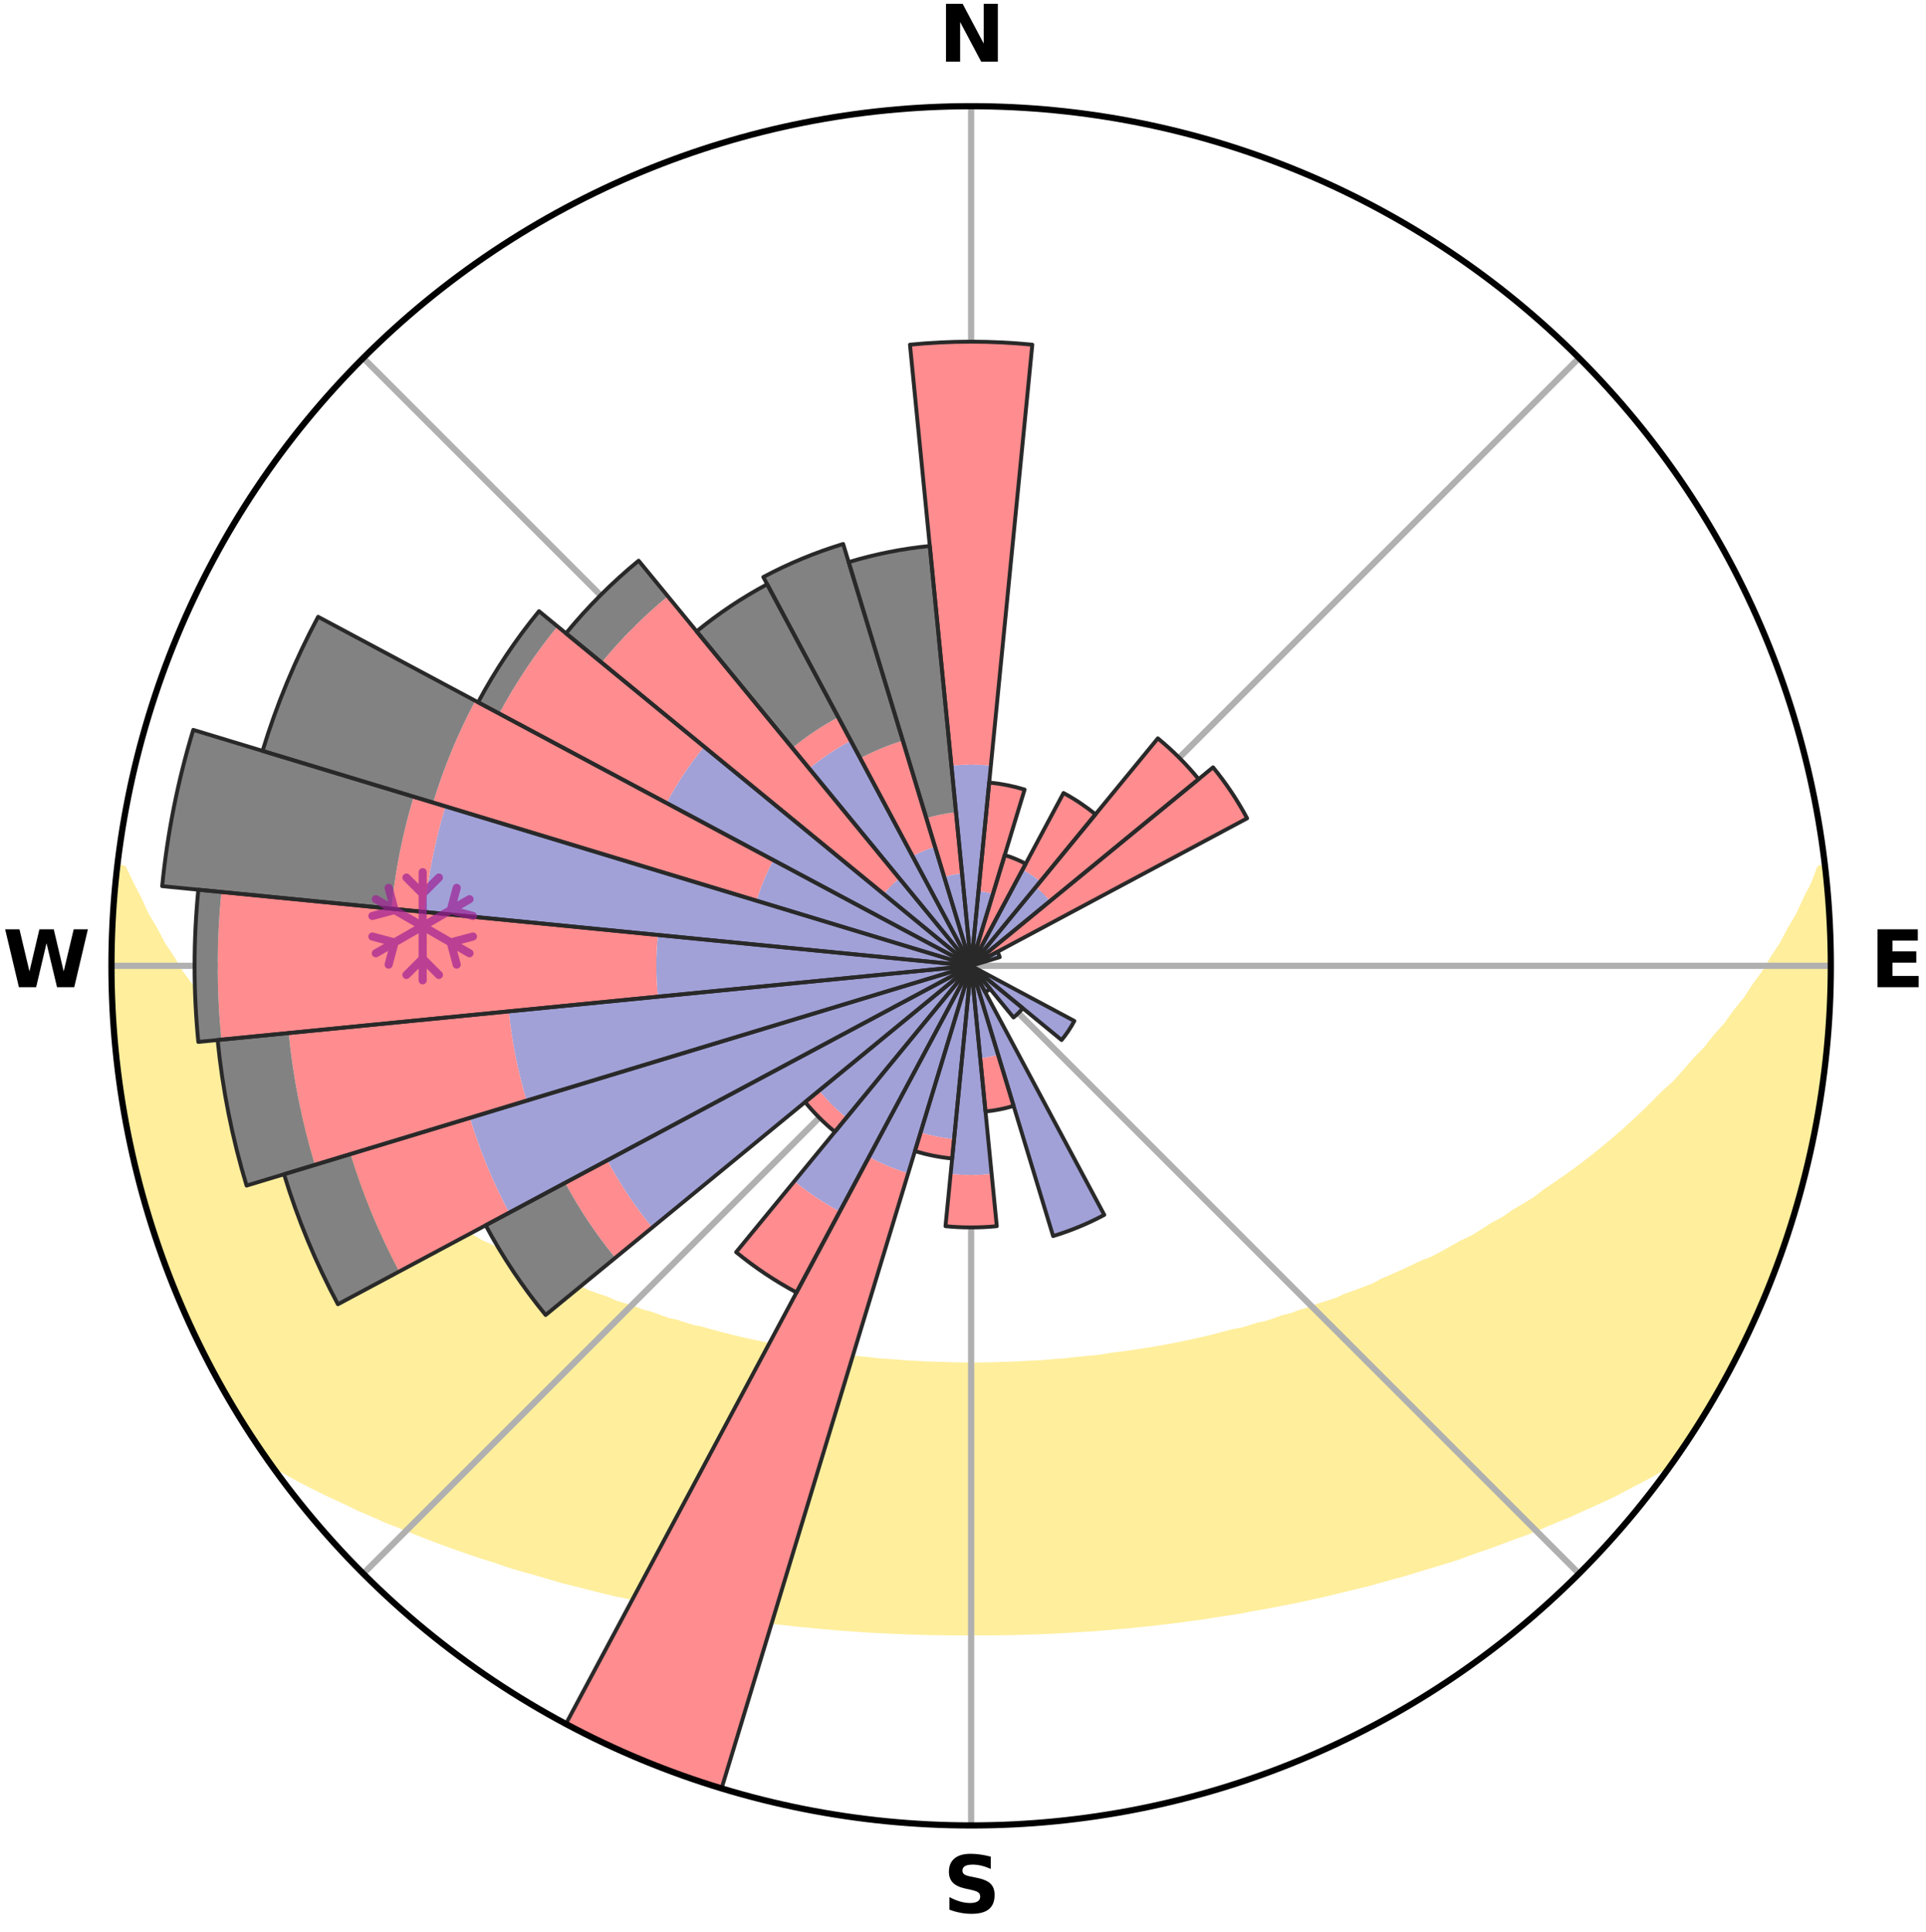 <?xml version="1.0" encoding="utf-8" standalone="no"?>
<!DOCTYPE svg PUBLIC "-//W3C//DTD SVG 1.1//EN"
  "http://www.w3.org/Graphics/SVG/1.1/DTD/svg11.dtd">
<svg xmlns:xlink="http://www.w3.org/1999/xlink" width="248.41pt" height="249.158pt" viewBox="0 0 248.41 249.158" xmlns="http://www.w3.org/2000/svg" version="1.1">
 <title>Ski Rose for Passo Rolle</title>
 <defs>
  <style type="text/css">*{stroke-linejoin: round; stroke-linecap: butt}</style>
 </defs>
 <g id="figure_1">
  <g id="patch_1">
   <path d="M 0 249.158 
L 248.41 249.158 
L 248.41 0 
L 0 0 
z
" style="fill: #ffffff"/>
  </g>
  <g id="axes_1">
   <g id="patch_2">
    <path d="M 236.135 124.579 
C 236.135 110.018 233.267 95.599 227.695 82.147 
C 222.122 68.695 213.955 56.471 203.659 46.175 
C 193.363 35.879 181.139 27.711 167.687 22.139 
C 154.235 16.567 139.815 13.699 125.255 13.699 
C 110.694 13.699 96.275 16.567 82.823 22.139 
C 69.371 27.711 57.147 35.879 46.851 46.175 
C 36.555 56.471 28.387 68.695 22.815 82.147 
C 17.243 95.599 14.375 110.018 14.375 124.579 
C 14.375 139.14 17.243 153.559 22.815 167.011 
C 28.387 180.463 36.555 192.687 46.851 202.983 
C 57.147 213.279 69.371 221.447 82.823 227.019 
C 96.275 232.591 110.694 235.459 125.255 235.459 
C 139.815 235.459 154.235 232.591 167.687 227.019 
C 181.139 221.447 193.363 213.279 203.659 202.983 
C 213.955 192.687 222.122 180.463 227.695 167.011 
C 233.267 153.559 236.135 139.14 236.135 124.579 
M 125.255 124.579 
C 125.255 124.579 125.255 124.579 125.255 124.579 
C 125.255 124.579 125.255 124.579 125.255 124.579 
C 125.255 124.579 125.255 124.579 125.255 124.579 
C 125.255 124.579 125.255 124.579 125.255 124.579 
C 125.255 124.579 125.255 124.579 125.255 124.579 
C 125.255 124.579 125.255 124.579 125.255 124.579 
C 125.255 124.579 125.255 124.579 125.255 124.579 
C 125.255 124.579 125.255 124.579 125.255 124.579 
C 125.255 124.579 125.255 124.579 125.255 124.579 
C 125.255 124.579 125.255 124.579 125.255 124.579 
C 125.255 124.579 125.255 124.579 125.255 124.579 
C 125.255 124.579 125.255 124.579 125.255 124.579 
C 125.255 124.579 125.255 124.579 125.255 124.579 
C 125.255 124.579 125.255 124.579 125.255 124.579 
C 125.255 124.579 125.255 124.579 125.255 124.579 
C 125.255 124.579 125.255 124.579 125.255 124.579 
z
" style="fill: #ffffff"/>
   </g>
   <g id="PolyCollection_1">
    <defs>
     <path id="m58f44e2686" d="M 235.358 -137.124 
L 234.802 -137.06 
L 234.046 -135.054 
L 233.022 -133.061 
L 232.139 -131.116 
L 231.001 -129.196 
L 230.025 -127.323 
L 228.801 -125.483 
L 227.751 -123.685 
L 226.456 -121.929 
L 225.341 -120.209 
L 223.985 -118.54 
L 222.813 -116.901 
L 221.404 -115.321 
L 220.181 -113.764 
L 218.726 -112.273 
L 217.458 -110.799 
L 216.17 -109.365 
L 214.658 -108.009 
L 213.335 -106.659 
L 211.995 -105.349 
L 210.641 -104.08 
L 209.273 -102.851 
L 207.893 -101.662 
L 206.501 -100.513 
L 205.101 -99.404 
L 203.691 -98.335 
L 202.275 -97.305 
L 200.853 -96.314 
L 199.427 -95.362 
L 198.178 -94.373 
L 196.744 -93.495 
L 195.309 -92.654 
L 194.047 -91.767 
L 192.61 -90.997 
L 191.343 -90.176 
L 190.074 -89.385 
L 188.642 -88.716 
L 187.373 -87.989 
L 186.105 -87.29 
L 184.837 -86.621 
L 183.424 -86.078 
L 182.164 -85.466 
L 180.908 -84.882 
L 179.656 -84.325 
L 178.408 -83.793 
L 177.296 -83.184 
L 176.057 -82.701 
L 174.824 -82.243 
L 173.599 -81.808 
L 172.496 -81.29 
L 171.284 -80.899 
L 170.08 -80.53 
L 168.989 -80.075 
L 167.801 -79.745 
L 166.719 -79.329 
L 165.548 -79.036 
L 164.476 -78.657 
L 163.409 -78.294 
L 162.264 -78.053 
L 161.208 -77.724 
L 160.157 -77.411 
L 159.04 -77.213 
L 158.003 -76.93 
L 156.971 -76.661 
L 155.944 -76.406 
L 154.923 -76.164 
L 153.908 -75.936 
L 152.898 -75.719 
L 151.894 -75.515 
L 150.896 -75.322 
L 149.904 -75.14 
L 148.918 -74.969 
L 147.937 -74.807 
L 146.962 -74.655 
L 145.993 -74.512 
L 145.03 -74.378 
L 144.071 -74.252 
L 143.119 -74.133 
L 142.192 -73.959 
L 141.247 -73.858 
L 140.307 -73.763 
L 139.372 -73.675 
L 138.441 -73.592 
L 137.525 -73.468 
L 136.601 -73.4 
L 135.68 -73.337 
L 134.77 -73.242 
L 133.854 -73.192 
L 132.942 -73.146 
L 132.032 -73.104 
L 131.127 -73.044 
L 130.22 -73.014 
L 129.315 -72.987 
L 128.412 -72.952 
L 127.51 -72.937 
L 126.607 -72.925 
L 125.706 -72.915 
L 124.804 -72.916 
L 123.902 -72.926 
L 123 -72.94 
L 122.098 -72.968 
L 121.195 -72.992 
L 120.29 -73.02 
L 119.384 -73.052 
L 118.479 -73.113 
L 117.57 -73.156 
L 116.657 -73.203 
L 115.749 -73.291 
L 114.832 -73.351 
L 113.912 -73.415 
L 112.988 -73.485 
L 112.073 -73.61 
L 111.143 -73.693 
L 110.208 -73.783 
L 109.269 -73.878 
L 108.346 -74.043 
L 107.399 -74.156 
L 106.447 -74.275 
L 105.49 -74.403 
L 104.527 -74.538 
L 103.559 -74.682 
L 102.585 -74.835 
L 101.606 -74.998 
L 100.62 -75.17 
L 99.629 -75.353 
L 98.632 -75.546 
L 97.63 -75.751 
L 96.621 -75.968 
L 95.607 -76.198 
L 94.587 -76.44 
L 93.562 -76.696 
L 92.531 -76.965 
L 91.495 -77.249 
L 90.454 -77.548 
L 89.33 -77.761 
L 88.276 -78.09 
L 87.217 -78.436 
L 86.066 -78.695 
L 84.996 -79.075 
L 83.923 -79.473 
L 82.746 -79.784 
L 81.663 -80.22 
L 80.47 -80.569 
L 79.268 -80.939 
L 78.172 -81.436 
L 76.956 -81.848 
L 75.733 -82.283 
L 74.628 -82.845 
L 73.394 -83.327 
L 72.154 -83.833 
L 70.908 -84.364 
L 69.658 -84.922 
L 68.403 -85.506 
L 67.145 -86.117 
L 65.884 -86.756 
L 64.622 -87.423 
L 63.359 -88.119 
L 61.935 -88.754 
L 60.669 -89.512 
L 59.404 -90.299 
L 57.972 -91.033 
L 56.71 -91.885 
L 55.278 -92.689 
L 54.023 -93.606 
L 52.593 -94.482 
L 51.166 -95.395 
L 49.741 -96.346 
L 48.51 -97.402 
L 47.098 -98.428 
L 45.693 -99.493 
L 44.297 -100.598 
L 42.91 -101.743 
L 41.533 -102.927 
L 40.169 -104.152 
L 38.819 -105.417 
L 37.28 -106.68 
L 35.958 -108.029 
L 34.655 -109.418 
L 33.37 -110.847 
L 31.898 -112.288 
L 30.655 -113.801 
L 29.434 -115.353 
L 28.029 -116.927 
L 26.859 -118.561 
L 25.506 -120.224 
L 24.392 -121.938 
L 23.1 -123.688 
L 22.051 -125.48 
L 20.828 -127.314 
L 19.853 -129.181 
L 18.713 -131.095 
L 17.827 -133.034 
L 16.796 -135.022 
L 15.842 -137.045 
L 15.102 -137.129 
L 15.102 -137.129 
L 14.895 -135.206 
L 14.783 -133.273 
L 14.584 -131.348 
L 14.538 -129.413 
L 14.524 -127.479 
L 14.424 -125.546 
L 14.476 -123.612 
L 14.443 -121.677 
L 14.49 -119.743 
L 14.635 -117.813 
L 14.884 -115.893 
L 14.908 -113.954 
L 15.146 -112.034 
L 15.414 -110.118 
L 15.607 -108.192 
L 15.937 -106.285 
L 16.295 -104.385 
L 16.683 -102.49 
L 17.004 -100.581 
L 17.453 -98.698 
L 17.932 -96.824 
L 18.44 -94.957 
L 18.978 -93.099 
L 19.546 -91.249 
L 20.144 -89.41 
L 20.772 -87.58 
L 21.431 -85.761 
L 22.12 -83.953 
L 22.84 -82.158 
L 23.592 -80.375 
L 24.376 -78.606 
L 25.192 -76.852 
L 26.042 -75.113 
L 26.935 -73.397 
L 27.859 -71.697 
L 28.762 -69.986 
L 29.763 -68.33 
L 30.719 -66.648 
L 31.74 -65.003 
L 32.808 -63.39 
L 33.884 -61.782 
L 35.283 -60.403 
L 37.105 -59.351 
L 38.944 -58.35 
L 40.8 -57.401 
L 42.66 -56.493 
L 44.526 -55.63 
L 46.332 -54.754 
L 48.192 -53.964 
L 49.995 -53.16 
L 51.85 -52.445 
L 53.645 -51.708 
L 55.434 -51.004 
L 57.219 -50.331 
L 58.996 -49.688 
L 60.767 -49.074 
L 62.531 -48.489 
L 64.286 -47.931 
L 65.992 -47.346 
L 67.731 -46.841 
L 69.462 -46.36 
L 71.15 -45.856 
L 72.828 -45.371 
L 74.532 -44.961 
L 76.199 -44.527 
L 77.854 -44.109 
L 79.506 -43.718 
L 81.173 -43.39 
L 82.804 -43.033 
L 84.432 -42.7 
L 86.029 -42.341 
L 87.639 -42.04 
L 89.245 -41.762 
L 90.84 -41.493 
L 92.43 -41.247 
L 93.998 -40.978 
L 95.572 -40.756 
L 97.129 -40.519 
L 98.692 -40.333 
L 100.239 -40.126 
L 101.788 -39.96 
L 103.325 -39.782 
L 104.865 -39.648 
L 106.393 -39.498 
L 107.917 -39.361 
L 109.441 -39.254 
L 110.958 -39.143 
L 112.472 -39.044 
L 113.985 -38.977 
L 115.493 -38.902 
L 116.999 -38.84 
L 118.503 -38.789 
L 120.005 -38.751 
L 121.506 -38.726 
L 123.006 -38.709 
L 124.505 -38.704 
L 126.004 -38.707 
L 127.503 -38.707 
L 129.003 -38.723 
L 130.504 -38.75 
L 132.007 -38.79 
L 133.51 -38.841 
L 135.017 -38.896 
L 136.526 -38.97 
L 138.036 -39.056 
L 139.55 -39.155 
L 141.071 -39.244 
L 142.591 -39.367 
L 144.115 -39.505 
L 145.648 -39.635 
L 147.181 -39.799 
L 148.726 -39.945 
L 150.268 -40.137 
L 151.823 -40.317 
L 153.375 -40.538 
L 154.945 -40.738 
L 156.507 -40.991 
L 158.088 -41.228 
L 159.679 -41.473 
L 161.258 -41.777 
L 162.86 -42.063 
L 164.472 -42.358 
L 166.089 -42.678 
L 167.718 -43.009 
L 169.35 -43.367 
L 170.993 -43.737 
L 172.64 -44.134 
L 174.299 -44.546 
L 175.994 -44.935 
L 177.664 -45.398 
L 179.345 -45.877 
L 181.067 -46.333 
L 182.758 -46.868 
L 184.497 -47.373 
L 186.245 -47.904 
L 188.001 -48.462 
L 189.723 -49.096 
L 191.493 -49.71 
L 193.27 -50.353 
L 195.054 -51.026 
L 196.892 -51.681 
L 198.687 -52.417 
L 200.486 -53.187 
L 202.348 -53.936 
L 204.153 -54.776 
L 206.015 -55.604 
L 207.882 -56.466 
L 209.682 -57.422 
L 211.534 -58.375 
L 213.377 -59.372 
L 215.195 -60.425 
L 216.618 -61.787 
L 217.715 -63.381 
L 218.763 -65.008 
L 219.792 -66.646 
L 220.756 -68.324 
L 221.728 -69.997 
L 222.689 -71.677 
L 223.489 -73.441 
L 224.353 -75.17 
L 225.317 -76.852 
L 226.046 -78.646 
L 226.903 -80.381 
L 227.654 -82.164 
L 228.407 -83.946 
L 229.113 -85.748 
L 229.771 -87.568 
L 230.382 -89.404 
L 230.947 -91.254 
L 231.465 -93.118 
L 232.055 -94.961 
L 232.537 -96.834 
L 233.051 -98.699 
L 233.435 -100.596 
L 233.874 -102.48 
L 234.278 -104.373 
L 234.526 -106.293 
L 234.88 -108.195 
L 235.173 -110.108 
L 235.287 -112.042 
L 235.507 -113.963 
L 235.707 -115.886 
L 235.869 -117.814 
L 235.983 -119.745 
L 236.074 -121.677 
L 236.128 -123.611 
L 235.962 -125.545 
L 235.947 -127.478 
L 235.889 -129.409 
L 235.808 -131.341 
L 235.694 -133.271 
L 235.548 -135.199 
L 235.358 -137.124 
z
" style="stroke: #ffee9c"/>
    </defs>
    <g clip-path="url(#peff0a74dca)">
     <use xlink:href="#m58f44e2686" x="0" y="249.158" style="fill: #ffee9c; stroke: #ffee9c"/>
    </g>
   </g>
   <g id="matplotlib.axis_1">
    <g id="xtick_1">
     <g id="line2d_1">
      <path d="M 125.255 124.579 
L 125.255 13.699 
" clip-path="url(#peff0a74dca)" style="fill: none; stroke: #b0b0b0; stroke-width: 0.8; stroke-linecap: square"/>
     </g>
     <g id="text_1">
      <!-- N -->
      <g transform="translate(121.07 7.958) scale(0.1 -0.1)">
       <defs>
        <path id="DejaVuSans-Bold-4e" d="M 588 4666 
L 1931 4666 
L 3628 1466 
L 3628 4666 
L 4769 4666 
L 4769 0 
L 3425 0 
L 1728 3200 
L 1728 0 
L 588 0 
L 588 4666 
z
" transform="scale(0.016)"/>
       </defs>
       <use xlink:href="#DejaVuSans-Bold-4e"/>
      </g>
     </g>
    </g>
    <g id="xtick_2">
     <g id="line2d_2">
      <path d="M 125.255 124.579 
L 203.659 46.175 
" clip-path="url(#peff0a74dca)" style="fill: none; stroke: #b0b0b0; stroke-width: 0.8; stroke-linecap: square"/>
     </g>
    </g>
    <g id="xtick_3">
     <g id="line2d_3">
      <path d="M 125.255 124.579 
L 236.135 124.579 
" clip-path="url(#peff0a74dca)" style="fill: none; stroke: #b0b0b0; stroke-width: 0.8; stroke-linecap: square"/>
     </g>
     <g id="text_2">
      <!-- E -->
      <g transform="translate(241.219 127.338) scale(0.1 -0.1)">
       <defs>
        <path id="DejaVuSans-Bold-45" d="M 588 4666 
L 3834 4666 
L 3834 3756 
L 1791 3756 
L 1791 2888 
L 3713 2888 
L 3713 1978 
L 1791 1978 
L 1791 909 
L 3903 909 
L 3903 0 
L 588 0 
L 588 4666 
z
" transform="scale(0.016)"/>
       </defs>
       <use xlink:href="#DejaVuSans-Bold-45"/>
      </g>
     </g>
    </g>
    <g id="xtick_4">
     <g id="line2d_4">
      <path d="M 125.255 124.579 
L 203.659 202.983 
" clip-path="url(#peff0a74dca)" style="fill: none; stroke: #b0b0b0; stroke-width: 0.8; stroke-linecap: square"/>
     </g>
    </g>
    <g id="xtick_5">
     <g id="line2d_5">
      <path d="M 125.255 124.579 
L 125.255 235.459 
" clip-path="url(#peff0a74dca)" style="fill: none; stroke: #b0b0b0; stroke-width: 0.8; stroke-linecap: square"/>
     </g>
     <g id="text_3">
      <!-- S -->
      <g transform="translate(121.654 246.718) scale(0.1 -0.1)">
       <defs>
        <path id="DejaVuSans-Bold-53" d="M 3834 4519 
L 3834 3531 
Q 3450 3703 3084 3790 
Q 2719 3878 2394 3878 
Q 1963 3878 1756 3759 
Q 1550 3641 1550 3391 
Q 1550 3203 1689 3098 
Q 1828 2994 2194 2919 
L 2706 2816 
Q 3484 2659 3812 2340 
Q 4141 2022 4141 1434 
Q 4141 663 3683 286 
Q 3225 -91 2284 -91 
Q 1841 -91 1394 -6 
Q 947 78 500 244 
L 500 1259 
Q 947 1022 1364 901 
Q 1781 781 2169 781 
Q 2563 781 2772 912 
Q 2981 1044 2981 1288 
Q 2981 1506 2839 1625 
Q 2697 1744 2272 1838 
L 1806 1941 
Q 1106 2091 782 2419 
Q 459 2747 459 3303 
Q 459 4000 909 4375 
Q 1359 4750 2203 4750 
Q 2588 4750 2994 4692 
Q 3400 4634 3834 4519 
z
" transform="scale(0.016)"/>
       </defs>
       <use xlink:href="#DejaVuSans-Bold-53"/>
      </g>
     </g>
    </g>
    <g id="xtick_6">
     <g id="line2d_6">
      <path d="M 125.255 124.579 
L 46.851 202.983 
" clip-path="url(#peff0a74dca)" style="fill: none; stroke: #b0b0b0; stroke-width: 0.8; stroke-linecap: square"/>
     </g>
    </g>
    <g id="xtick_7">
     <g id="line2d_7">
      <path d="M 125.255 124.579 
L 14.375 124.579 
" clip-path="url(#peff0a74dca)" style="fill: none; stroke: #b0b0b0; stroke-width: 0.8; stroke-linecap: square"/>
     </g>
     <g id="text_4">
      <!-- W -->
      <g transform="translate(0.36 127.338) scale(0.1 -0.1)">
       <defs>
        <path id="DejaVuSans-Bold-57" d="M 191 4666 
L 1344 4666 
L 2150 1275 
L 2950 4666 
L 4109 4666 
L 4909 1275 
L 5716 4666 
L 6859 4666 
L 5759 0 
L 4372 0 
L 3525 3547 
L 2688 0 
L 1300 0 
L 191 4666 
z
" transform="scale(0.016)"/>
       </defs>
       <use xlink:href="#DejaVuSans-Bold-57"/>
      </g>
     </g>
    </g>
    <g id="xtick_8">
     <g id="line2d_8">
      <path d="M 125.255 124.579 
L 46.851 46.175 
" clip-path="url(#peff0a74dca)" style="fill: none; stroke: #b0b0b0; stroke-width: 0.8; stroke-linecap: square"/>
     </g>
    </g>
   </g>
   <g id="matplotlib.axis_2"/>
   <g id="patch_3">
    <path d="M 125.255 124.579 
C 125.255 124.579 125.255 124.579 125.255 124.579 
C 125.255 124.579 125.255 124.579 125.255 124.579 
L 125.255 124.579 
C 125.255 124.579 125.255 124.579 125.255 124.579 
C 125.255 124.579 125.255 124.579 125.255 124.579 
z
" clip-path="url(#peff0a74dca)" style="fill: #d9d9d9"/>
   </g>
   <g id="patch_4">
    <path d="M 125.255 124.579 
C 125.255 124.579 125.255 124.579 125.255 124.579 
C 125.255 124.579 125.255 124.579 125.255 124.579 
L 125.255 124.579 
C 125.255 124.579 125.255 124.579 125.255 124.579 
C 125.255 124.579 125.255 124.579 125.255 124.579 
z
" clip-path="url(#peff0a74dca)" style="fill: #d9d9d9"/>
   </g>
   <g id="patch_5">
    <path d="M 125.255 124.579 
C 125.255 124.579 125.255 124.579 125.255 124.579 
C 125.255 124.579 125.255 124.579 125.255 124.579 
L 125.255 124.579 
C 125.255 124.579 125.255 124.579 125.255 124.579 
C 125.255 124.579 125.255 124.579 125.255 124.579 
z
" clip-path="url(#peff0a74dca)" style="fill: #d9d9d9"/>
   </g>
   <g id="patch_6">
    <path d="M 125.255 124.579 
C 125.255 124.579 125.255 124.579 125.255 124.579 
C 125.255 124.579 125.255 124.579 125.255 124.579 
L 125.255 124.579 
C 125.255 124.579 125.255 124.579 125.255 124.579 
C 125.255 124.579 125.255 124.579 125.255 124.579 
z
" clip-path="url(#peff0a74dca)" style="fill: #d9d9d9"/>
   </g>
   <g id="patch_7">
    <path d="M 125.255 124.579 
C 125.255 124.579 125.255 124.579 125.255 124.579 
C 125.255 124.579 125.255 124.579 125.255 124.579 
L 125.255 124.579 
C 125.255 124.579 125.255 124.579 125.255 124.579 
C 125.255 124.579 125.255 124.579 125.255 124.579 
z
" clip-path="url(#peff0a74dca)" style="fill: #d9d9d9"/>
   </g>
   <g id="patch_8">
    <path d="M 125.255 124.579 
C 125.255 124.579 125.255 124.579 125.255 124.579 
C 125.255 124.579 125.255 124.579 125.255 124.579 
L 125.255 124.579 
C 125.255 124.579 125.255 124.579 125.255 124.579 
C 125.255 124.579 125.255 124.579 125.255 124.579 
z
" clip-path="url(#peff0a74dca)" style="fill: #d9d9d9"/>
   </g>
   <g id="patch_9">
    <path d="M 125.255 124.579 
C 125.255 124.579 125.255 124.579 125.255 124.579 
C 125.255 124.579 125.255 124.579 125.255 124.579 
L 125.255 124.579 
C 125.255 124.579 125.255 124.579 125.255 124.579 
C 125.255 124.579 125.255 124.579 125.255 124.579 
z
" clip-path="url(#peff0a74dca)" style="fill: #d9d9d9"/>
   </g>
   <g id="patch_10">
    <path d="M 125.255 124.579 
C 125.255 124.579 125.255 124.579 125.255 124.579 
C 125.255 124.579 125.255 124.579 125.255 124.579 
L 125.255 124.579 
C 125.255 124.579 125.255 124.579 125.255 124.579 
C 125.255 124.579 125.255 124.579 125.255 124.579 
z
" clip-path="url(#peff0a74dca)" style="fill: #d9d9d9"/>
   </g>
   <g id="patch_11">
    <path d="M 125.255 124.579 
C 125.255 124.579 125.255 124.579 125.255 124.579 
C 125.255 124.579 125.255 124.579 125.255 124.579 
L 125.255 124.579 
C 125.255 124.579 125.255 124.579 125.255 124.579 
C 125.255 124.579 125.255 124.579 125.255 124.579 
z
" clip-path="url(#peff0a74dca)" style="fill: #d9d9d9"/>
   </g>
   <g id="patch_12">
    <path d="M 125.255 124.579 
C 125.255 124.579 125.255 124.579 125.255 124.579 
C 125.255 124.579 125.255 124.579 125.255 124.579 
L 125.255 124.579 
C 125.255 124.579 125.255 124.579 125.255 124.579 
C 125.255 124.579 125.255 124.579 125.255 124.579 
z
" clip-path="url(#peff0a74dca)" style="fill: #d9d9d9"/>
   </g>
   <g id="patch_13">
    <path d="M 125.255 124.579 
C 125.255 124.579 125.255 124.579 125.255 124.579 
C 125.255 124.579 125.255 124.579 125.255 124.579 
L 125.255 124.579 
C 125.255 124.579 125.255 124.579 125.255 124.579 
C 125.255 124.579 125.255 124.579 125.255 124.579 
z
" clip-path="url(#peff0a74dca)" style="fill: #d9d9d9"/>
   </g>
   <g id="patch_14">
    <path d="M 125.255 124.579 
C 125.255 124.579 125.255 124.579 125.255 124.579 
C 125.255 124.579 125.255 124.579 125.255 124.579 
L 125.255 124.579 
C 125.255 124.579 125.255 124.579 125.255 124.579 
C 125.255 124.579 125.255 124.579 125.255 124.579 
z
" clip-path="url(#peff0a74dca)" style="fill: #d9d9d9"/>
   </g>
   <g id="patch_15">
    <path d="M 125.255 124.579 
C 125.255 124.579 125.255 124.579 125.255 124.579 
C 125.255 124.579 125.255 124.579 125.255 124.579 
L 125.255 124.579 
C 125.255 124.579 125.255 124.579 125.255 124.579 
C 125.255 124.579 125.255 124.579 125.255 124.579 
z
" clip-path="url(#peff0a74dca)" style="fill: #d9d9d9"/>
   </g>
   <g id="patch_16">
    <path d="M 125.255 124.579 
C 125.255 124.579 125.255 124.579 125.255 124.579 
C 125.255 124.579 125.255 124.579 125.255 124.579 
L 125.255 124.579 
C 125.255 124.579 125.255 124.579 125.255 124.579 
C 125.255 124.579 125.255 124.579 125.255 124.579 
z
" clip-path="url(#peff0a74dca)" style="fill: #d9d9d9"/>
   </g>
   <g id="patch_17">
    <path d="M 125.255 124.579 
C 125.255 124.579 125.255 124.579 125.255 124.579 
C 125.255 124.579 125.255 124.579 125.255 124.579 
L 125.255 124.579 
C 125.255 124.579 125.255 124.579 125.255 124.579 
C 125.255 124.579 125.255 124.579 125.255 124.579 
z
" clip-path="url(#peff0a74dca)" style="fill: #d9d9d9"/>
   </g>
   <g id="patch_18">
    <path d="M 125.255 124.579 
C 125.255 124.579 125.255 124.579 125.255 124.579 
C 125.255 124.579 125.255 124.579 125.255 124.579 
L 125.255 124.579 
C 125.255 124.579 125.255 124.579 125.255 124.579 
C 125.255 124.579 125.255 124.579 125.255 124.579 
z
" clip-path="url(#peff0a74dca)" style="fill: #d9d9d9"/>
   </g>
   <g id="patch_19">
    <path d="M 125.255 124.579 
C 125.255 124.579 125.255 124.579 125.255 124.579 
C 125.255 124.579 125.255 124.579 125.255 124.579 
L 125.255 124.579 
C 125.255 124.579 125.255 124.579 125.255 124.579 
C 125.255 124.579 125.255 124.579 125.255 124.579 
z
" clip-path="url(#peff0a74dca)" style="fill: #d9d9d9"/>
   </g>
   <g id="patch_20">
    <path d="M 125.255 124.579 
C 125.255 124.579 125.255 124.579 125.255 124.579 
C 125.255 124.579 125.255 124.579 125.255 124.579 
L 125.255 124.579 
C 125.255 124.579 125.255 124.579 125.255 124.579 
C 125.255 124.579 125.255 124.579 125.255 124.579 
z
" clip-path="url(#peff0a74dca)" style="fill: #d9d9d9"/>
   </g>
   <g id="patch_21">
    <path d="M 125.255 124.579 
C 125.255 124.579 125.255 124.579 125.255 124.579 
C 125.255 124.579 125.255 124.579 125.255 124.579 
L 125.255 124.579 
C 125.255 124.579 125.255 124.579 125.255 124.579 
C 125.255 124.579 125.255 124.579 125.255 124.579 
z
" clip-path="url(#peff0a74dca)" style="fill: #d9d9d9"/>
   </g>
   <g id="patch_22">
    <path d="M 125.255 124.579 
C 125.255 124.579 125.255 124.579 125.255 124.579 
C 125.255 124.579 125.255 124.579 125.255 124.579 
L 125.255 124.579 
C 125.255 124.579 125.255 124.579 125.255 124.579 
C 125.255 124.579 125.255 124.579 125.255 124.579 
z
" clip-path="url(#peff0a74dca)" style="fill: #d9d9d9"/>
   </g>
   <g id="patch_23">
    <path d="M 125.255 124.579 
C 125.255 124.579 125.255 124.579 125.255 124.579 
C 125.255 124.579 125.255 124.579 125.255 124.579 
L 125.255 124.579 
C 125.255 124.579 125.255 124.579 125.255 124.579 
C 125.255 124.579 125.255 124.579 125.255 124.579 
z
" clip-path="url(#peff0a74dca)" style="fill: #d9d9d9"/>
   </g>
   <g id="patch_24">
    <path d="M 125.255 124.579 
C 125.255 124.579 125.255 124.579 125.255 124.579 
C 125.255 124.579 125.255 124.579 125.255 124.579 
L 125.255 124.579 
C 125.255 124.579 125.255 124.579 125.255 124.579 
C 125.255 124.579 125.255 124.579 125.255 124.579 
z
" clip-path="url(#peff0a74dca)" style="fill: #d9d9d9"/>
   </g>
   <g id="patch_25">
    <path d="M 125.255 124.579 
C 125.255 124.579 125.255 124.579 125.255 124.579 
C 125.255 124.579 125.255 124.579 125.255 124.579 
L 125.255 124.579 
C 125.255 124.579 125.255 124.579 125.255 124.579 
C 125.255 124.579 125.255 124.579 125.255 124.579 
z
" clip-path="url(#peff0a74dca)" style="fill: #d9d9d9"/>
   </g>
   <g id="patch_26">
    <path d="M 125.255 124.579 
C 125.255 124.579 125.255 124.579 125.255 124.579 
C 125.255 124.579 125.255 124.579 125.255 124.579 
L 125.255 124.579 
C 125.255 124.579 125.255 124.579 125.255 124.579 
C 125.255 124.579 125.255 124.579 125.255 124.579 
z
" clip-path="url(#peff0a74dca)" style="fill: #d9d9d9"/>
   </g>
   <g id="patch_27">
    <path d="M 125.255 124.579 
C 125.255 124.579 125.255 124.579 125.255 124.579 
C 125.255 124.579 125.255 124.579 125.255 124.579 
L 125.255 124.579 
C 125.255 124.579 125.255 124.579 125.255 124.579 
C 125.255 124.579 125.255 124.579 125.255 124.579 
z
" clip-path="url(#peff0a74dca)" style="fill: #d9d9d9"/>
   </g>
   <g id="patch_28">
    <path d="M 125.255 124.579 
C 125.255 124.579 125.255 124.579 125.255 124.579 
C 125.255 124.579 125.255 124.579 125.255 124.579 
L 125.255 124.579 
C 125.255 124.579 125.255 124.579 125.255 124.579 
C 125.255 124.579 125.255 124.579 125.255 124.579 
z
" clip-path="url(#peff0a74dca)" style="fill: #d9d9d9"/>
   </g>
   <g id="patch_29">
    <path d="M 125.255 124.579 
C 125.255 124.579 125.255 124.579 125.255 124.579 
C 125.255 124.579 125.255 124.579 125.255 124.579 
L 125.255 124.579 
C 125.255 124.579 125.255 124.579 125.255 124.579 
C 125.255 124.579 125.255 124.579 125.255 124.579 
z
" clip-path="url(#peff0a74dca)" style="fill: #d9d9d9"/>
   </g>
   <g id="patch_30">
    <path d="M 125.255 124.579 
C 125.255 124.579 125.255 124.579 125.255 124.579 
C 125.255 124.579 125.255 124.579 125.255 124.579 
L 125.255 124.579 
C 125.255 124.579 125.255 124.579 125.255 124.579 
C 125.255 124.579 125.255 124.579 125.255 124.579 
z
" clip-path="url(#peff0a74dca)" style="fill: #d9d9d9"/>
   </g>
   <g id="patch_31">
    <path d="M 125.255 124.579 
C 125.255 124.579 125.255 124.579 125.255 124.579 
C 125.255 124.579 125.255 124.579 125.255 124.579 
L 125.255 124.579 
C 125.255 124.579 125.255 124.579 125.255 124.579 
C 125.255 124.579 125.255 124.579 125.255 124.579 
z
" clip-path="url(#peff0a74dca)" style="fill: #d9d9d9"/>
   </g>
   <g id="patch_32">
    <path d="M 125.255 124.579 
C 125.255 124.579 125.255 124.579 125.255 124.579 
C 125.255 124.579 125.255 124.579 125.255 124.579 
L 125.255 124.579 
C 125.255 124.579 125.255 124.579 125.255 124.579 
C 125.255 124.579 125.255 124.579 125.255 124.579 
z
" clip-path="url(#peff0a74dca)" style="fill: #d9d9d9"/>
   </g>
   <g id="patch_33">
    <path d="M 125.255 124.579 
C 125.255 124.579 125.255 124.579 125.255 124.579 
C 125.255 124.579 125.255 124.579 125.255 124.579 
L 125.255 124.579 
C 125.255 124.579 125.255 124.579 125.255 124.579 
C 125.255 124.579 125.255 124.579 125.255 124.579 
z
" clip-path="url(#peff0a74dca)" style="fill: #d9d9d9"/>
   </g>
   <g id="patch_34">
    <path d="M 125.255 124.579 
C 125.255 124.579 125.255 124.579 125.255 124.579 
C 125.255 124.579 125.255 124.579 125.255 124.579 
L 125.255 124.579 
C 125.255 124.579 125.255 124.579 125.255 124.579 
C 125.255 124.579 125.255 124.579 125.255 124.579 
z
" clip-path="url(#peff0a74dca)" style="fill: #d9d9d9"/>
   </g>
   <g id="patch_35">
    <path d="M 125.255 124.579 
C 125.255 124.579 125.255 124.579 125.255 124.579 
C 125.255 124.579 125.255 124.579 125.255 124.579 
L 127.798 98.754 
C 126.953 98.671 126.104 98.629 125.255 98.629 
C 124.405 98.629 123.557 98.671 122.711 98.754 
z
" clip-path="url(#peff0a74dca)" style="fill: #a1a1d8"/>
   </g>
   <g id="patch_36">
    <path d="M 125.255 124.579 
C 125.255 124.579 125.255 124.579 125.255 124.579 
C 125.255 124.579 125.255 124.579 125.255 124.579 
L 128.07 115.297 
C 127.767 115.205 127.458 115.128 127.147 115.066 
C 126.836 115.004 126.521 114.958 126.206 114.926 
z
" clip-path="url(#peff0a74dca)" style="fill: #a1a1d8"/>
   </g>
   <g id="patch_37">
    <path d="M 125.255 124.579 
C 125.255 124.579 125.255 124.579 125.255 124.579 
C 125.255 124.579 125.255 124.579 125.255 124.579 
L 125.255 124.579 
C 125.255 124.579 125.255 124.579 125.255 124.579 
C 125.255 124.579 125.255 124.579 125.255 124.579 
z
" clip-path="url(#peff0a74dca)" style="fill: #a1a1d8"/>
   </g>
   <g id="patch_38">
    <path d="M 125.255 124.579 
C 125.255 124.579 125.255 124.579 125.255 124.579 
C 125.255 124.579 125.255 124.579 125.255 124.579 
L 134.183 113.7 
C 133.827 113.408 133.457 113.133 133.074 112.878 
C 132.691 112.622 132.295 112.385 131.889 112.168 
z
" clip-path="url(#peff0a74dca)" style="fill: #a1a1d8"/>
   </g>
   <g id="patch_39">
    <path d="M 125.255 124.579 
C 125.255 124.579 125.255 124.579 125.255 124.579 
C 125.255 124.579 125.255 124.579 125.255 124.579 
L 135.431 116.228 
C 135.158 115.895 134.868 115.575 134.563 115.27 
C 134.259 114.966 133.939 114.676 133.606 114.403 
z
" clip-path="url(#peff0a74dca)" style="fill: #a1a1d8"/>
   </g>
   <g id="patch_40">
    <path d="M 125.255 124.579 
C 125.255 124.579 125.255 124.579 125.255 124.579 
C 125.255 124.579 125.255 124.579 125.255 124.579 
L 125.255 124.579 
C 125.255 124.579 125.255 124.579 125.255 124.579 
C 125.255 124.579 125.255 124.579 125.255 124.579 
z
" clip-path="url(#peff0a74dca)" style="fill: #a1a1d8"/>
   </g>
   <g id="patch_41">
    <path d="M 125.255 124.579 
C 125.255 124.579 125.255 124.579 125.255 124.579 
C 125.255 124.579 125.255 124.579 125.255 124.579 
L 128.943 123.46 
C 128.906 123.34 128.864 123.221 128.816 123.104 
C 128.767 122.988 128.713 122.873 128.654 122.762 
z
" clip-path="url(#peff0a74dca)" style="fill: #a1a1d8"/>
   </g>
   <g id="patch_42">
    <path d="M 125.255 124.579 
C 125.255 124.579 125.255 124.579 125.255 124.579 
C 125.255 124.579 125.255 124.579 125.255 124.579 
L 125.255 124.579 
C 125.255 124.579 125.255 124.579 125.255 124.579 
C 125.255 124.579 125.255 124.579 125.255 124.579 
z
" clip-path="url(#peff0a74dca)" style="fill: #a1a1d8"/>
   </g>
   <g id="patch_43">
    <path d="M 125.255 124.579 
C 125.255 124.579 125.255 124.579 125.255 124.579 
C 125.255 124.579 125.255 124.579 125.255 124.579 
L 125.255 124.579 
C 125.255 124.579 125.255 124.579 125.255 124.579 
C 125.255 124.579 125.255 124.579 125.255 124.579 
z
" clip-path="url(#peff0a74dca)" style="fill: #a1a1d8"/>
   </g>
   <g id="patch_44">
    <path d="M 125.255 124.579 
C 125.255 124.579 125.255 124.579 125.255 124.579 
C 125.255 124.579 125.255 124.579 125.255 124.579 
L 125.255 124.579 
C 125.255 124.579 125.255 124.579 125.255 124.579 
C 125.255 124.579 125.255 124.579 125.255 124.579 
z
" clip-path="url(#peff0a74dca)" style="fill: #a1a1d8"/>
   </g>
   <g id="patch_45">
    <path d="M 125.255 124.579 
C 125.255 124.579 125.255 124.579 125.255 124.579 
C 125.255 124.579 125.255 124.579 125.255 124.579 
L 125.255 124.579 
C 125.255 124.579 125.255 124.579 125.255 124.579 
C 125.255 124.579 125.255 124.579 125.255 124.579 
z
" clip-path="url(#peff0a74dca)" style="fill: #a1a1d8"/>
   </g>
   <g id="patch_46">
    <path d="M 125.255 124.579 
C 125.255 124.579 125.255 124.579 125.255 124.579 
C 125.255 124.579 125.255 124.579 125.255 124.579 
L 136.921 134.153 
C 137.234 133.771 137.529 133.374 137.803 132.964 
C 138.078 132.553 138.332 132.129 138.565 131.693 
z
" clip-path="url(#peff0a74dca)" style="fill: #a1a1d8"/>
   </g>
   <g id="patch_47">
    <path d="M 125.255 124.579 
C 125.255 124.579 125.255 124.579 125.255 124.579 
C 125.255 124.579 125.255 124.579 125.255 124.579 
L 130.722 131.241 
C 130.94 131.062 131.149 130.872 131.349 130.673 
C 131.548 130.474 131.738 130.264 131.917 130.046 
z
" clip-path="url(#peff0a74dca)" style="fill: #a1a1d8"/>
   </g>
   <g id="patch_48">
    <path d="M 125.255 124.579 
C 125.255 124.579 125.255 124.579 125.255 124.579 
C 125.255 124.579 125.255 124.579 125.255 124.579 
L 127.072 127.978 
C 127.183 127.919 127.291 127.854 127.396 127.784 
C 127.501 127.714 127.602 127.638 127.7 127.558 
z
" clip-path="url(#peff0a74dca)" style="fill: #a1a1d8"/>
   </g>
   <g id="patch_49">
    <path d="M 125.255 124.579 
C 125.255 124.579 125.255 124.579 125.255 124.579 
C 125.255 124.579 125.255 124.579 125.255 124.579 
L 135.829 159.438 
C 136.97 159.092 138.094 158.69 139.195 158.234 
C 140.297 157.778 141.375 157.268 142.427 156.705 
z
" clip-path="url(#peff0a74dca)" style="fill: #a1a1d8"/>
   </g>
   <g id="patch_50">
    <path d="M 125.255 124.579 
C 125.255 124.579 125.255 124.579 125.255 124.579 
C 125.255 124.579 125.255 124.579 125.255 124.579 
L 126.429 136.504 
C 126.82 136.466 127.208 136.408 127.593 136.332 
C 127.977 136.255 128.358 136.16 128.733 136.046 
z
" clip-path="url(#peff0a74dca)" style="fill: #a1a1d8"/>
   </g>
   <g id="patch_51">
    <path d="M 125.255 124.579 
C 125.255 124.579 125.255 124.579 125.255 124.579 
C 125.255 124.579 125.255 124.579 125.255 124.579 
L 122.61 151.428 
C 123.489 151.515 124.372 151.558 125.255 151.558 
C 126.138 151.558 127.02 151.515 127.899 151.428 
z
" clip-path="url(#peff0a74dca)" style="fill: #a1a1d8"/>
   </g>
   <g id="patch_52">
    <path d="M 125.255 124.579 
C 125.255 124.579 125.255 124.579 125.255 124.579 
C 125.255 124.579 125.255 124.579 125.255 124.579 
L 118.731 146.085 
C 119.435 146.298 120.149 146.477 120.871 146.62 
C 121.592 146.764 122.32 146.872 123.052 146.944 
z
" clip-path="url(#peff0a74dca)" style="fill: #a1a1d8"/>
   </g>
   <g id="patch_53">
    <path d="M 125.255 124.579 
C 125.255 124.579 125.255 124.579 125.255 124.579 
C 125.255 124.579 125.255 124.579 125.255 124.579 
L 112.07 149.246 
C 112.877 149.678 113.705 150.07 114.551 150.42 
C 115.397 150.77 116.259 151.079 117.136 151.345 
z
" clip-path="url(#peff0a74dca)" style="fill: #a1a1d8"/>
   </g>
   <g id="patch_54">
    <path d="M 125.255 124.579 
C 125.255 124.579 125.255 124.579 125.255 124.579 
C 125.255 124.579 125.255 124.579 125.255 124.579 
L 102.449 152.368 
C 103.359 153.114 104.304 153.816 105.283 154.469 
C 106.261 155.123 107.271 155.728 108.309 156.283 
z
" clip-path="url(#peff0a74dca)" style="fill: #a1a1d8"/>
   </g>
   <g id="patch_55">
    <path d="M 125.255 124.579 
C 125.255 124.579 125.255 124.579 125.255 124.579 
C 125.255 124.579 125.255 124.579 125.255 124.579 
L 105.643 140.674 
C 106.17 141.316 106.728 141.932 107.315 142.519 
C 107.902 143.106 108.518 143.664 109.16 144.191 
z
" clip-path="url(#peff0a74dca)" style="fill: #a1a1d8"/>
   </g>
   <g id="patch_56">
    <path d="M 125.255 124.579 
C 125.255 124.579 125.255 124.579 125.255 124.579 
C 125.255 124.579 125.255 124.579 125.255 124.579 
L 78.32 149.666 
C 79.141 151.202 80.037 152.697 81.005 154.146 
C 81.973 155.594 83.011 156.994 84.116 158.341 
z
" clip-path="url(#peff0a74dca)" style="fill: #a1a1d8"/>
   </g>
   <g id="patch_57">
    <path d="M 125.255 124.579 
C 125.255 124.579 125.255 124.579 125.255 124.579 
C 125.255 124.579 125.255 124.579 125.255 124.579 
L 60.598 144.193 
C 61.24 146.309 61.985 148.392 62.832 150.436 
C 63.678 152.479 64.624 154.479 65.667 156.43 
z
" clip-path="url(#peff0a74dca)" style="fill: #a1a1d8"/>
   </g>
   <g id="patch_58">
    <path d="M 125.255 124.579 
C 125.255 124.579 125.255 124.579 125.255 124.579 
C 125.255 124.579 125.255 124.579 125.255 124.579 
L 65.629 130.452 
C 65.821 132.403 66.109 134.344 66.491 136.268 
C 66.874 138.191 67.351 140.095 67.92 141.971 
z
" clip-path="url(#peff0a74dca)" style="fill: #a1a1d8"/>
   </g>
   <g id="patch_59">
    <path d="M 125.255 124.579 
C 125.255 124.579 125.255 124.579 125.255 124.579 
C 125.255 124.579 125.255 124.579 125.255 124.579 
L 84.845 120.599 
C 84.714 121.922 84.649 123.25 84.649 124.579 
C 84.649 125.908 84.714 127.236 84.845 128.559 
z
" clip-path="url(#peff0a74dca)" style="fill: #a1a1d8"/>
   </g>
   <g id="patch_60">
    <path d="M 125.255 124.579 
C 125.255 124.579 125.255 124.579 125.255 124.579 
C 125.255 124.579 125.255 124.579 125.255 124.579 
L 57.449 104.01 
C 56.776 106.23 56.212 108.481 55.759 110.756 
C 55.307 113.03 54.966 115.326 54.739 117.634 
z
" clip-path="url(#peff0a74dca)" style="fill: #a1a1d8"/>
   </g>
   <g id="patch_61">
    <path d="M 125.255 124.579 
C 125.255 124.579 125.255 124.579 125.255 124.579 
C 125.255 124.579 125.255 124.579 125.255 124.579 
L 99.743 110.943 
C 99.297 111.778 98.892 112.634 98.529 113.509 
C 98.167 114.384 97.848 115.276 97.573 116.182 
z
" clip-path="url(#peff0a74dca)" style="fill: #a1a1d8"/>
   </g>
   <g id="patch_62">
    <path d="M 125.255 124.579 
C 125.255 124.579 125.255 124.579 125.255 124.579 
C 125.255 124.579 125.255 124.579 125.255 124.579 
L 90.81 96.311 
C 89.885 97.438 89.016 98.611 88.205 99.823 
C 87.395 101.036 86.645 102.288 85.957 103.574 
z
" clip-path="url(#peff0a74dca)" style="fill: #a1a1d8"/>
   </g>
   <g id="patch_63">
    <path d="M 125.255 124.579 
C 125.255 124.579 125.255 124.579 125.255 124.579 
C 125.255 124.579 125.255 124.579 125.255 124.579 
L 115.998 113.3 
C 115.629 113.603 115.275 113.924 114.937 114.261 
C 114.599 114.599 114.278 114.953 113.975 115.322 
z
" clip-path="url(#peff0a74dca)" style="fill: #a1a1d8"/>
   </g>
   <g id="patch_64">
    <path d="M 125.255 124.579 
C 125.255 124.579 125.255 124.579 125.255 124.579 
C 125.255 124.579 125.255 124.579 125.255 124.579 
L 109.732 95.538 
C 108.781 96.046 107.856 96.6 106.96 97.199 
C 106.064 97.798 105.198 98.44 104.365 99.124 
z
" clip-path="url(#peff0a74dca)" style="fill: #a1a1d8"/>
   </g>
   <g id="patch_65">
    <path d="M 125.255 124.579 
C 125.255 124.579 125.255 124.579 125.255 124.579 
C 125.255 124.579 125.255 124.579 125.255 124.579 
L 120.597 109.224 
C 120.094 109.376 119.6 109.554 119.114 109.755 
C 118.629 109.955 118.154 110.18 117.691 110.428 
z
" clip-path="url(#peff0a74dca)" style="fill: #a1a1d8"/>
   </g>
   <g id="patch_66">
    <path d="M 125.255 124.579 
C 125.255 124.579 125.255 124.579 125.255 124.579 
C 125.255 124.579 125.255 124.579 125.255 124.579 
L 124.08 112.654 
C 123.69 112.692 123.302 112.75 122.917 112.826 
C 122.532 112.903 122.152 112.998 121.776 113.112 
z
" clip-path="url(#peff0a74dca)" style="fill: #a1a1d8"/>
   </g>
   <g id="patch_67">
    <path d="M 122.711 98.754 
C 123.557 98.671 124.405 98.629 125.255 98.629 
C 126.104 98.629 126.953 98.671 127.798 98.754 
L 133.146 44.46 
C 130.523 44.201 127.89 44.072 125.255 44.072 
C 122.62 44.072 119.986 44.201 117.364 44.46 
z
" clip-path="url(#peff0a74dca)" style="fill: #ff8c8e"/>
   </g>
   <g id="patch_68">
    <path d="M 126.206 114.926 
C 126.521 114.958 126.836 115.004 127.147 115.066 
C 127.458 115.128 127.767 115.205 128.07 115.297 
L 132.152 101.844 
C 131.407 101.618 130.653 101.429 129.89 101.277 
C 129.127 101.125 128.357 101.011 127.584 100.935 
z
" clip-path="url(#peff0a74dca)" style="fill: #ff8c8e"/>
   </g>
   <g id="patch_69">
    <path d="M 125.255 124.579 
C 125.255 124.579 125.255 124.579 125.255 124.579 
C 125.255 124.579 125.255 124.579 125.255 124.579 
L 132.291 111.415 
C 131.86 111.184 131.419 110.975 130.967 110.788 
C 130.516 110.601 130.055 110.437 129.588 110.295 
z
" clip-path="url(#peff0a74dca)" style="fill: #ff8c8e"/>
   </g>
   <g id="patch_70">
    <path d="M 131.889 112.168 
C 132.295 112.385 132.691 112.622 133.074 112.878 
C 133.457 113.133 133.827 113.408 134.183 113.7 
L 141.288 105.043 
C 140.649 104.518 139.984 104.025 139.296 103.565 
C 138.608 103.106 137.898 102.68 137.169 102.29 
z
" clip-path="url(#peff0a74dca)" style="fill: #ff8c8e"/>
   </g>
   <g id="patch_71">
    <path d="M 133.606 114.403 
C 133.939 114.676 134.259 114.966 134.563 115.27 
C 134.868 115.575 135.158 115.895 135.431 116.228 
L 154.597 100.498 
C 153.809 99.538 152.974 98.617 152.096 97.738 
C 151.217 96.86 150.296 96.025 149.336 95.237 
z
" clip-path="url(#peff0a74dca)" style="fill: #ff8c8e"/>
   </g>
   <g id="patch_72">
    <path d="M 125.255 124.579 
C 125.255 124.579 125.255 124.579 125.255 124.579 
C 125.255 124.579 125.255 124.579 125.255 124.579 
L 160.85 105.553 
C 160.227 104.388 159.548 103.254 158.814 102.156 
C 158.08 101.057 157.292 99.995 156.454 98.974 
z
" clip-path="url(#peff0a74dca)" style="fill: #ff8c8e"/>
   </g>
   <g id="patch_73">
    <path d="M 128.654 122.762 
C 128.713 122.873 128.767 122.988 128.816 123.104 
C 128.864 123.221 128.906 123.34 128.943 123.46 
L 128.943 123.46 
C 128.906 123.34 128.864 123.221 128.816 123.104 
C 128.767 122.988 128.713 122.873 128.654 122.762 
z
" clip-path="url(#peff0a74dca)" style="fill: #ff8c8e"/>
   </g>
   <g id="patch_74">
    <path d="M 125.255 124.579 
C 125.255 124.579 125.255 124.579 125.255 124.579 
C 125.255 124.579 125.255 124.579 125.255 124.579 
L 125.255 124.579 
C 125.255 124.579 125.255 124.579 125.255 124.579 
C 125.255 124.579 125.255 124.579 125.255 124.579 
z
" clip-path="url(#peff0a74dca)" style="fill: #ff8c8e"/>
   </g>
   <g id="patch_75">
    <path d="M 125.255 124.579 
C 125.255 124.579 125.255 124.579 125.255 124.579 
C 125.255 124.579 125.255 124.579 125.255 124.579 
L 125.255 124.579 
C 125.255 124.579 125.255 124.579 125.255 124.579 
C 125.255 124.579 125.255 124.579 125.255 124.579 
z
" clip-path="url(#peff0a74dca)" style="fill: #ff8c8e"/>
   </g>
   <g id="patch_76">
    <path d="M 125.255 124.579 
C 125.255 124.579 125.255 124.579 125.255 124.579 
C 125.255 124.579 125.255 124.579 125.255 124.579 
L 125.255 124.579 
C 125.255 124.579 125.255 124.579 125.255 124.579 
C 125.255 124.579 125.255 124.579 125.255 124.579 
z
" clip-path="url(#peff0a74dca)" style="fill: #ff8c8e"/>
   </g>
   <g id="patch_77">
    <path d="M 125.255 124.579 
C 125.255 124.579 125.255 124.579 125.255 124.579 
C 125.255 124.579 125.255 124.579 125.255 124.579 
L 125.255 124.579 
C 125.255 124.579 125.255 124.579 125.255 124.579 
C 125.255 124.579 125.255 124.579 125.255 124.579 
z
" clip-path="url(#peff0a74dca)" style="fill: #ff8c8e"/>
   </g>
   <g id="patch_78">
    <path d="M 138.565 131.693 
C 138.332 132.129 138.078 132.553 137.803 132.964 
C 137.529 133.374 137.234 133.771 136.921 134.153 
L 136.921 134.153 
C 137.234 133.771 137.529 133.374 137.803 132.964 
C 138.078 132.553 138.332 132.129 138.565 131.693 
z
" clip-path="url(#peff0a74dca)" style="fill: #ff8c8e"/>
   </g>
   <g id="patch_79">
    <path d="M 131.917 130.046 
C 131.738 130.264 131.548 130.474 131.349 130.673 
C 131.149 130.872 130.94 131.062 130.722 131.241 
L 130.722 131.241 
C 130.94 131.062 131.149 130.872 131.349 130.673 
C 131.548 130.474 131.738 130.264 131.917 130.046 
z
" clip-path="url(#peff0a74dca)" style="fill: #ff8c8e"/>
   </g>
   <g id="patch_80">
    <path d="M 127.7 127.558 
C 127.602 127.638 127.501 127.714 127.396 127.784 
C 127.291 127.854 127.183 127.919 127.072 127.978 
L 127.072 127.978 
C 127.183 127.919 127.291 127.854 127.396 127.784 
C 127.501 127.714 127.602 127.638 127.7 127.558 
z
" clip-path="url(#peff0a74dca)" style="fill: #ff8c8e"/>
   </g>
   <g id="patch_81">
    <path d="M 142.427 156.705 
C 141.375 157.268 140.297 157.778 139.195 158.234 
C 138.094 158.69 136.97 159.092 135.829 159.438 
L 135.829 159.438 
C 136.97 159.092 138.094 158.69 139.195 158.234 
C 140.297 157.778 141.375 157.268 142.427 156.705 
z
" clip-path="url(#peff0a74dca)" style="fill: #ff8c8e"/>
   </g>
   <g id="patch_82">
    <path d="M 128.733 136.046 
C 128.358 136.16 127.977 136.255 127.593 136.332 
C 127.208 136.408 126.82 136.466 126.429 136.504 
L 127.106 143.369 
C 127.721 143.309 128.332 143.218 128.938 143.098 
C 129.545 142.977 130.144 142.827 130.736 142.647 
z
" clip-path="url(#peff0a74dca)" style="fill: #ff8c8e"/>
   </g>
   <g id="patch_83">
    <path d="M 127.899 151.428 
C 127.02 151.515 126.138 151.558 125.255 151.558 
C 124.372 151.558 123.489 151.515 122.61 151.428 
L 121.947 158.163 
C 123.046 158.271 124.15 158.326 125.255 158.326 
C 126.359 158.326 127.463 158.271 128.563 158.163 
z
" clip-path="url(#peff0a74dca)" style="fill: #ff8c8e"/>
   </g>
   <g id="patch_84">
    <path d="M 123.052 146.944 
C 122.32 146.872 121.592 146.764 120.871 146.62 
C 120.149 146.477 119.435 146.298 118.731 146.085 
L 118.004 148.481 
C 118.787 148.718 119.58 148.917 120.382 149.077 
C 121.184 149.236 121.993 149.356 122.807 149.436 
z
" clip-path="url(#peff0a74dca)" style="fill: #ff8c8e"/>
   </g>
   <g id="patch_85">
    <path d="M 117.136 151.345 
C 116.259 151.079 115.397 150.77 114.551 150.42 
C 113.705 150.07 112.877 149.678 112.07 149.246 
L 72.986 222.366 
C 76.187 224.077 79.47 225.63 82.823 227.019 
C 86.176 228.408 89.595 229.631 93.068 230.685 
z
" clip-path="url(#peff0a74dca)" style="fill: #ff8c8e"/>
   </g>
   <g id="patch_86">
    <path d="M 108.309 156.283 
C 107.271 155.728 106.261 155.123 105.283 154.469 
C 104.304 153.816 103.359 153.114 102.449 152.368 
L 94.946 161.511 
C 96.155 162.503 97.411 163.435 98.712 164.304 
C 100.012 165.173 101.354 165.977 102.733 166.714 
z
" clip-path="url(#peff0a74dca)" style="fill: #ff8c8e"/>
   </g>
   <g id="patch_87">
    <path d="M 109.16 144.191 
C 108.518 143.664 107.902 143.106 107.315 142.519 
C 106.728 141.932 106.17 141.316 105.643 140.674 
L 103.84 142.154 
C 104.415 142.855 105.025 143.527 105.666 144.168 
C 106.307 144.809 106.979 145.419 107.68 145.994 
z
" clip-path="url(#peff0a74dca)" style="fill: #ff8c8e"/>
   </g>
   <g id="patch_88">
    <path d="M 84.116 158.341 
C 83.011 156.994 81.973 155.594 81.005 154.146 
C 80.037 152.697 79.141 151.202 78.32 149.666 
L 72.891 152.568 
C 73.807 154.282 74.806 155.95 75.886 157.566 
C 76.966 159.182 78.124 160.744 79.357 162.246 
z
" clip-path="url(#peff0a74dca)" style="fill: #ff8c8e"/>
   </g>
   <g id="patch_89">
    <path d="M 65.667 156.43 
C 64.624 154.479 63.678 152.479 62.832 150.436 
C 61.985 148.392 61.24 146.309 60.598 144.193 
L 45.212 148.86 
C 46.007 151.48 46.93 154.059 47.978 156.588 
C 49.025 159.118 50.197 161.594 51.487 164.009 
z
" clip-path="url(#peff0a74dca)" style="fill: #ff8c8e"/>
   </g>
   <g id="patch_90">
    <path d="M 67.92 141.971 
C 67.351 140.095 66.874 138.191 66.491 136.268 
C 66.109 134.344 65.821 132.403 65.629 130.452 
L 37.232 133.249 
C 37.515 136.13 37.94 138.995 38.505 141.835 
C 39.07 144.674 39.774 147.484 40.614 150.254 
z
" clip-path="url(#peff0a74dca)" style="fill: #ff8c8e"/>
   </g>
   <g id="patch_91">
    <path d="M 84.845 128.559 
C 84.714 127.236 84.649 125.908 84.649 124.579 
C 84.649 123.25 84.714 121.922 84.845 120.599 
L 28.551 115.055 
C 28.239 118.22 28.083 121.398 28.083 124.579 
C 28.083 127.76 28.239 130.938 28.551 134.104 
z
" clip-path="url(#peff0a74dca)" style="fill: #ff8c8e"/>
   </g>
   <g id="patch_92">
    <path d="M 54.739 117.634 
C 54.966 115.326 55.307 113.03 55.759 110.756 
C 56.212 108.481 56.776 106.23 57.449 104.01 
L 53.359 102.77 
C 52.645 105.123 52.048 107.51 51.568 109.922 
C 51.088 112.334 50.727 114.768 50.486 117.215 
z
" clip-path="url(#peff0a74dca)" style="fill: #ff8c8e"/>
   </g>
   <g id="patch_93">
    <path d="M 97.573 116.182 
C 97.848 115.276 98.167 114.384 98.529 113.509 
C 98.892 112.634 99.297 111.778 99.743 110.943 
L 61.302 90.396 
C 60.184 92.489 59.168 94.636 58.26 96.829 
C 57.352 99.022 56.551 101.258 55.862 103.529 
z
" clip-path="url(#peff0a74dca)" style="fill: #ff8c8e"/>
   </g>
   <g id="patch_94">
    <path d="M 85.957 103.574 
C 86.645 102.288 87.395 101.036 88.205 99.823 
C 89.016 98.611 89.885 97.438 90.81 96.311 
L 71.904 80.796 
C 70.471 82.542 69.125 84.357 67.87 86.236 
C 66.615 88.114 65.453 90.053 64.388 92.045 
z
" clip-path="url(#peff0a74dca)" style="fill: #ff8c8e"/>
   </g>
   <g id="patch_95">
    <path d="M 113.975 115.322 
C 114.278 114.953 114.599 114.599 114.937 114.261 
C 115.275 113.924 115.629 113.603 115.998 113.3 
L 86.134 76.911 
C 84.574 78.191 83.078 79.547 81.65 80.975 
C 80.223 82.402 78.867 83.898 77.586 85.459 
z
" clip-path="url(#peff0a74dca)" style="fill: #ff8c8e"/>
   </g>
   <g id="patch_96">
    <path d="M 104.365 99.124 
C 105.198 98.44 106.064 97.798 106.96 97.199 
C 107.856 96.6 108.781 96.046 109.732 95.538 
L 108.115 92.513 
C 107.065 93.074 106.044 93.686 105.054 94.347 
C 104.065 95.008 103.108 95.718 102.188 96.473 
z
" clip-path="url(#peff0a74dca)" style="fill: #ff8c8e"/>
   </g>
   <g id="patch_97">
    <path d="M 117.691 110.428 
C 118.154 110.18 118.629 109.955 119.114 109.755 
C 119.6 109.554 120.094 109.376 120.597 109.224 
L 116.445 95.538 
C 115.495 95.827 114.559 96.162 113.641 96.542 
C 112.724 96.922 111.825 97.347 110.949 97.815 
z
" clip-path="url(#peff0a74dca)" style="fill: #ff8c8e"/>
   </g>
   <g id="patch_98">
    <path d="M 121.776 113.112 
C 122.152 112.998 122.532 112.903 122.917 112.826 
C 123.302 112.75 123.69 112.692 124.08 112.654 
L 123.304 104.772 
C 122.656 104.836 122.011 104.932 121.372 105.059 
C 120.733 105.186 120.101 105.344 119.477 105.533 
z
" clip-path="url(#peff0a74dca)" style="fill: #ff8c8e"/>
   </g>
   <g id="patch_99">
    <path d="M 117.364 44.46 
C 119.986 44.201 122.62 44.072 125.255 44.072 
C 127.89 44.072 130.523 44.201 133.146 44.46 
L 133.146 44.46 
C 130.523 44.201 127.89 44.072 125.255 44.072 
C 122.62 44.072 119.986 44.201 117.364 44.46 
z
" clip-path="url(#peff0a74dca)" style="fill: #828282"/>
   </g>
   <g id="patch_100">
    <path d="M 127.584 100.935 
C 128.357 101.011 129.127 101.125 129.89 101.277 
C 130.653 101.429 131.407 101.618 132.152 101.844 
L 132.152 101.844 
C 131.407 101.618 130.653 101.429 129.89 101.277 
C 129.127 101.125 128.357 101.011 127.584 100.935 
z
" clip-path="url(#peff0a74dca)" style="fill: #828282"/>
   </g>
   <g id="patch_101">
    <path d="M 129.588 110.295 
C 130.055 110.437 130.516 110.601 130.967 110.788 
C 131.419 110.975 131.86 111.184 132.291 111.415 
L 132.291 111.415 
C 131.86 111.184 131.419 110.975 130.967 110.788 
C 130.516 110.601 130.055 110.437 129.588 110.295 
z
" clip-path="url(#peff0a74dca)" style="fill: #828282"/>
   </g>
   <g id="patch_102">
    <path d="M 137.169 102.29 
C 137.898 102.68 138.608 103.106 139.296 103.565 
C 139.984 104.025 140.649 104.518 141.288 105.043 
L 141.288 105.043 
C 140.649 104.518 139.984 104.025 139.296 103.565 
C 138.608 103.106 137.898 102.68 137.169 102.29 
z
" clip-path="url(#peff0a74dca)" style="fill: #828282"/>
   </g>
   <g id="patch_103">
    <path d="M 149.336 95.237 
C 150.296 96.025 151.217 96.86 152.096 97.738 
C 152.974 98.617 153.809 99.538 154.597 100.498 
L 154.597 100.498 
C 153.809 99.538 152.974 98.617 152.096 97.738 
C 151.217 96.86 150.296 96.025 149.336 95.237 
z
" clip-path="url(#peff0a74dca)" style="fill: #828282"/>
   </g>
   <g id="patch_104">
    <path d="M 156.454 98.974 
C 157.292 99.995 158.08 101.057 158.814 102.156 
C 159.548 103.254 160.227 104.388 160.85 105.553 
L 160.85 105.553 
C 160.227 104.388 159.548 103.254 158.814 102.156 
C 158.08 101.057 157.292 99.995 156.454 98.974 
z
" clip-path="url(#peff0a74dca)" style="fill: #828282"/>
   </g>
   <g id="patch_105">
    <path d="M 128.654 122.762 
C 128.713 122.873 128.767 122.988 128.816 123.104 
C 128.864 123.221 128.906 123.34 128.943 123.46 
L 128.943 123.46 
C 128.906 123.34 128.864 123.221 128.816 123.104 
C 128.767 122.988 128.713 122.873 128.654 122.762 
z
" clip-path="url(#peff0a74dca)" style="fill: #828282"/>
   </g>
   <g id="patch_106">
    <path d="M 125.255 124.579 
C 125.255 124.579 125.255 124.579 125.255 124.579 
C 125.255 124.579 125.255 124.579 125.255 124.579 
L 125.255 124.579 
C 125.255 124.579 125.255 124.579 125.255 124.579 
C 125.255 124.579 125.255 124.579 125.255 124.579 
z
" clip-path="url(#peff0a74dca)" style="fill: #828282"/>
   </g>
   <g id="patch_107">
    <path d="M 125.255 124.579 
C 125.255 124.579 125.255 124.579 125.255 124.579 
C 125.255 124.579 125.255 124.579 125.255 124.579 
L 125.255 124.579 
C 125.255 124.579 125.255 124.579 125.255 124.579 
C 125.255 124.579 125.255 124.579 125.255 124.579 
z
" clip-path="url(#peff0a74dca)" style="fill: #828282"/>
   </g>
   <g id="patch_108">
    <path d="M 125.255 124.579 
C 125.255 124.579 125.255 124.579 125.255 124.579 
C 125.255 124.579 125.255 124.579 125.255 124.579 
L 125.255 124.579 
C 125.255 124.579 125.255 124.579 125.255 124.579 
C 125.255 124.579 125.255 124.579 125.255 124.579 
z
" clip-path="url(#peff0a74dca)" style="fill: #828282"/>
   </g>
   <g id="patch_109">
    <path d="M 125.255 124.579 
C 125.255 124.579 125.255 124.579 125.255 124.579 
C 125.255 124.579 125.255 124.579 125.255 124.579 
L 125.255 124.579 
C 125.255 124.579 125.255 124.579 125.255 124.579 
C 125.255 124.579 125.255 124.579 125.255 124.579 
z
" clip-path="url(#peff0a74dca)" style="fill: #828282"/>
   </g>
   <g id="patch_110">
    <path d="M 138.565 131.693 
C 138.332 132.129 138.078 132.553 137.803 132.964 
C 137.529 133.374 137.234 133.771 136.921 134.153 
L 136.921 134.153 
C 137.234 133.771 137.529 133.374 137.803 132.964 
C 138.078 132.553 138.332 132.129 138.565 131.693 
z
" clip-path="url(#peff0a74dca)" style="fill: #828282"/>
   </g>
   <g id="patch_111">
    <path d="M 131.917 130.046 
C 131.738 130.264 131.548 130.474 131.349 130.673 
C 131.149 130.872 130.94 131.062 130.722 131.241 
L 130.722 131.241 
C 130.94 131.062 131.149 130.872 131.349 130.673 
C 131.548 130.474 131.738 130.264 131.917 130.046 
z
" clip-path="url(#peff0a74dca)" style="fill: #828282"/>
   </g>
   <g id="patch_112">
    <path d="M 127.7 127.558 
C 127.602 127.638 127.501 127.714 127.396 127.784 
C 127.291 127.854 127.183 127.919 127.072 127.978 
L 127.072 127.978 
C 127.183 127.919 127.291 127.854 127.396 127.784 
C 127.501 127.714 127.602 127.638 127.7 127.558 
z
" clip-path="url(#peff0a74dca)" style="fill: #828282"/>
   </g>
   <g id="patch_113">
    <path d="M 142.427 156.705 
C 141.375 157.268 140.297 157.778 139.195 158.234 
C 138.094 158.69 136.97 159.092 135.829 159.438 
L 135.829 159.438 
C 136.97 159.092 138.094 158.69 139.195 158.234 
C 140.297 157.778 141.375 157.268 142.427 156.705 
z
" clip-path="url(#peff0a74dca)" style="fill: #828282"/>
   </g>
   <g id="patch_114">
    <path d="M 130.736 142.647 
C 130.144 142.827 129.545 142.977 128.938 143.098 
C 128.332 143.218 127.721 143.309 127.106 143.369 
L 127.106 143.369 
C 127.721 143.309 128.332 143.218 128.938 143.098 
C 129.545 142.977 130.144 142.827 130.736 142.647 
z
" clip-path="url(#peff0a74dca)" style="fill: #828282"/>
   </g>
   <g id="patch_115">
    <path d="M 128.563 158.163 
C 127.463 158.271 126.359 158.326 125.255 158.326 
C 124.15 158.326 123.046 158.271 121.947 158.163 
L 121.947 158.163 
C 123.046 158.271 124.15 158.326 125.255 158.326 
C 126.359 158.326 127.463 158.271 128.563 158.163 
z
" clip-path="url(#peff0a74dca)" style="fill: #828282"/>
   </g>
   <g id="patch_116">
    <path d="M 122.807 149.436 
C 121.993 149.356 121.184 149.236 120.382 149.077 
C 119.58 148.917 118.787 148.718 118.004 148.481 
L 118.004 148.481 
C 118.787 148.718 119.58 148.917 120.382 149.077 
C 121.184 149.236 121.993 149.356 122.807 149.436 
z
" clip-path="url(#peff0a74dca)" style="fill: #828282"/>
   </g>
   <g id="patch_117">
    <path d="M 93.068 230.685 
C 89.595 229.631 86.176 228.408 82.823 227.019 
C 79.47 225.63 76.187 224.077 72.986 222.366 
L 72.986 222.366 
C 76.187 224.077 79.47 225.63 82.823 227.019 
C 86.176 228.408 89.595 229.631 93.068 230.685 
z
" clip-path="url(#peff0a74dca)" style="fill: #828282"/>
   </g>
   <g id="patch_118">
    <path d="M 102.733 166.714 
C 101.354 165.977 100.012 165.173 98.712 164.304 
C 97.411 163.435 96.155 162.503 94.946 161.511 
L 94.946 161.511 
C 96.155 162.503 97.411 163.435 98.712 164.304 
C 100.012 165.173 101.354 165.977 102.733 166.714 
z
" clip-path="url(#peff0a74dca)" style="fill: #828282"/>
   </g>
   <g id="patch_119">
    <path d="M 107.68 145.994 
C 106.979 145.419 106.307 144.809 105.666 144.168 
C 105.025 143.527 104.415 142.855 103.84 142.154 
L 103.84 142.154 
C 104.415 142.855 105.025 143.527 105.666 144.168 
C 106.307 144.809 106.979 145.419 107.68 145.994 
z
" clip-path="url(#peff0a74dca)" style="fill: #828282"/>
   </g>
   <g id="patch_120">
    <path d="M 79.357 162.246 
C 78.124 160.744 76.966 159.182 75.886 157.566 
C 74.806 155.95 73.807 154.282 72.891 152.568 
L 62.641 158.047 
C 63.737 160.096 64.932 162.091 66.223 164.023 
C 67.514 165.955 68.899 167.823 70.374 169.619 
z
" clip-path="url(#peff0a74dca)" style="fill: #828282"/>
   </g>
   <g id="patch_121">
    <path d="M 51.487 164.009 
C 50.197 161.594 49.025 159.118 47.978 156.588 
C 46.93 154.059 46.007 151.48 45.212 148.86 
L 36.636 151.461 
C 37.516 154.362 38.538 157.217 39.698 160.018 
C 40.858 162.818 42.155 165.56 43.584 168.233 
z
" clip-path="url(#peff0a74dca)" style="fill: #828282"/>
   </g>
   <g id="patch_122">
    <path d="M 40.614 150.254 
C 39.774 147.484 39.07 144.674 38.505 141.835 
C 37.94 138.995 37.515 136.13 37.232 133.249 
L 28.07 134.151 
C 28.384 137.332 28.853 140.496 29.477 143.631 
C 30.1 146.766 30.877 149.868 31.805 152.927 
z
" clip-path="url(#peff0a74dca)" style="fill: #828282"/>
   </g>
   <g id="patch_123">
    <path d="M 28.551 134.104 
C 28.239 130.938 28.083 127.76 28.083 124.579 
C 28.083 121.398 28.239 118.22 28.551 115.055 
L 25.579 114.762 
C 25.258 118.024 25.097 121.301 25.097 124.579 
C 25.097 127.857 25.258 131.134 25.579 134.396 
z
" clip-path="url(#peff0a74dca)" style="fill: #828282"/>
   </g>
   <g id="patch_124">
    <path d="M 50.486 117.215 
C 50.727 114.768 51.088 112.334 51.568 109.922 
C 52.048 107.51 52.645 105.123 53.359 102.77 
L 24.926 94.145 
C 23.93 97.429 23.095 100.759 22.426 104.125 
C 21.756 107.491 21.253 110.887 20.916 114.303 
z
" clip-path="url(#peff0a74dca)" style="fill: #828282"/>
   </g>
   <g id="patch_125">
    <path d="M 55.862 103.529 
C 56.551 101.258 57.352 99.022 58.26 96.829 
C 59.168 94.636 60.184 92.489 61.302 90.396 
L 41.03 79.56 
C 39.557 82.317 38.219 85.144 37.023 88.032 
C 35.827 90.92 34.773 93.865 33.866 96.856 
z
" clip-path="url(#peff0a74dca)" style="fill: #828282"/>
   </g>
   <g id="patch_126">
    <path d="M 64.388 92.045 
C 65.453 90.053 66.615 88.114 67.87 86.236 
C 69.125 84.357 70.471 82.542 71.904 80.796 
L 69.518 78.837 
C 68.02 80.661 66.614 82.558 65.303 84.52 
C 63.991 86.483 62.777 88.508 61.665 90.589 
z
" clip-path="url(#peff0a74dca)" style="fill: #828282"/>
   </g>
   <g id="patch_127">
    <path d="M 77.586 85.459 
C 78.867 83.898 80.223 82.402 81.65 80.975 
C 83.078 79.547 84.574 78.191 86.134 76.911 
L 82.368 72.321 
C 80.658 73.725 79.017 75.212 77.452 76.777 
C 75.888 78.341 74.401 79.982 72.997 81.692 
z
" clip-path="url(#peff0a74dca)" style="fill: #828282"/>
   </g>
   <g id="patch_128">
    <path d="M 102.188 96.473 
C 103.108 95.718 104.065 95.008 105.054 94.347 
C 106.044 93.686 107.065 93.074 108.115 92.513 
L 98.948 75.362 
C 97.337 76.223 95.769 77.162 94.25 78.177 
C 92.731 79.192 91.263 80.281 89.851 81.44 
z
" clip-path="url(#peff0a74dca)" style="fill: #828282"/>
   </g>
   <g id="patch_129">
    <path d="M 110.949 97.815 
C 111.825 97.347 112.724 96.922 113.641 96.542 
C 114.559 96.162 115.495 95.827 116.445 95.538 
L 108.749 70.166 
C 106.968 70.706 105.214 71.333 103.495 72.046 
C 101.775 72.758 100.092 73.554 98.45 74.431 
z
" clip-path="url(#peff0a74dca)" style="fill: #828282"/>
   </g>
   <g id="patch_130">
    <path d="M 119.477 105.533 
C 120.101 105.344 120.733 105.186 121.372 105.059 
C 122.011 104.932 122.656 104.836 123.304 104.772 
L 119.921 70.426 
C 118.149 70.601 116.386 70.863 114.639 71.21 
C 112.892 71.557 111.163 71.991 109.459 72.508 
z
" clip-path="url(#peff0a74dca)" style="fill: #828282"/>
   </g>
   <g id="patch_131">
    <path d="M 125.255 124.579 
C 125.255 124.579 125.255 124.579 125.255 124.579 
C 125.255 124.579 125.255 124.579 125.255 124.579 
L 133.146 44.46 
C 130.523 44.201 127.89 44.072 125.255 44.072 
C 122.62 44.072 119.986 44.201 117.364 44.46 
L 125.255 124.579 
z
" clip-path="url(#peff0a74dca)" style="fill: none; stroke: #292929; stroke-width: 0.5; stroke-linejoin: miter"/>
   </g>
   <g id="patch_132">
    <path d="M 125.255 124.579 
C 125.255 124.579 125.255 124.579 125.255 124.579 
C 125.255 124.579 125.255 124.579 125.255 124.579 
L 132.152 101.844 
C 131.407 101.618 130.653 101.429 129.89 101.277 
C 129.127 101.125 128.357 101.011 127.584 100.935 
L 125.255 124.579 
z
" clip-path="url(#peff0a74dca)" style="fill: none; stroke: #292929; stroke-width: 0.5; stroke-linejoin: miter"/>
   </g>
   <g id="patch_133">
    <path d="M 125.255 124.579 
C 125.255 124.579 125.255 124.579 125.255 124.579 
C 125.255 124.579 125.255 124.579 125.255 124.579 
L 132.291 111.415 
C 131.86 111.184 131.419 110.975 130.967 110.788 
C 130.516 110.601 130.055 110.437 129.588 110.295 
L 125.255 124.579 
z
" clip-path="url(#peff0a74dca)" style="fill: none; stroke: #292929; stroke-width: 0.5; stroke-linejoin: miter"/>
   </g>
   <g id="patch_134">
    <path d="M 125.255 124.579 
C 125.255 124.579 125.255 124.579 125.255 124.579 
C 125.255 124.579 125.255 124.579 125.255 124.579 
L 141.288 105.043 
C 140.649 104.518 139.984 104.025 139.296 103.565 
C 138.608 103.106 137.898 102.68 137.169 102.29 
L 125.255 124.579 
z
" clip-path="url(#peff0a74dca)" style="fill: none; stroke: #292929; stroke-width: 0.5; stroke-linejoin: miter"/>
   </g>
   <g id="patch_135">
    <path d="M 125.255 124.579 
C 125.255 124.579 125.255 124.579 125.255 124.579 
C 125.255 124.579 125.255 124.579 125.255 124.579 
L 154.597 100.498 
C 153.809 99.538 152.974 98.617 152.096 97.738 
C 151.217 96.86 150.296 96.025 149.336 95.237 
L 125.255 124.579 
z
" clip-path="url(#peff0a74dca)" style="fill: none; stroke: #292929; stroke-width: 0.5; stroke-linejoin: miter"/>
   </g>
   <g id="patch_136">
    <path d="M 125.255 124.579 
C 125.255 124.579 125.255 124.579 125.255 124.579 
C 125.255 124.579 125.255 124.579 125.255 124.579 
L 160.85 105.553 
C 160.227 104.388 159.548 103.254 158.814 102.156 
C 158.08 101.057 157.292 99.995 156.454 98.974 
L 125.255 124.579 
z
" clip-path="url(#peff0a74dca)" style="fill: none; stroke: #292929; stroke-width: 0.5; stroke-linejoin: miter"/>
   </g>
   <g id="patch_137">
    <path d="M 125.255 124.579 
C 125.255 124.579 125.255 124.579 125.255 124.579 
C 125.255 124.579 125.255 124.579 125.255 124.579 
L 128.943 123.46 
C 128.906 123.34 128.864 123.221 128.816 123.104 
C 128.767 122.988 128.713 122.873 128.654 122.762 
L 125.255 124.579 
z
" clip-path="url(#peff0a74dca)" style="fill: none; stroke: #292929; stroke-width: 0.5; stroke-linejoin: miter"/>
   </g>
   <g id="patch_138">
    <path d="M 125.255 124.579 
C 125.255 124.579 125.255 124.579 125.255 124.579 
C 125.255 124.579 125.255 124.579 125.255 124.579 
L 125.255 124.579 
C 125.255 124.579 125.255 124.579 125.255 124.579 
C 125.255 124.579 125.255 124.579 125.255 124.579 
L 125.255 124.579 
z
" clip-path="url(#peff0a74dca)" style="fill: none; stroke: #292929; stroke-width: 0.5; stroke-linejoin: miter"/>
   </g>
   <g id="patch_139">
    <path d="M 125.255 124.579 
C 125.255 124.579 125.255 124.579 125.255 124.579 
C 125.255 124.579 125.255 124.579 125.255 124.579 
L 125.255 124.579 
C 125.255 124.579 125.255 124.579 125.255 124.579 
C 125.255 124.579 125.255 124.579 125.255 124.579 
L 125.255 124.579 
z
" clip-path="url(#peff0a74dca)" style="fill: none; stroke: #292929; stroke-width: 0.5; stroke-linejoin: miter"/>
   </g>
   <g id="patch_140">
    <path d="M 125.255 124.579 
C 125.255 124.579 125.255 124.579 125.255 124.579 
C 125.255 124.579 125.255 124.579 125.255 124.579 
L 125.255 124.579 
C 125.255 124.579 125.255 124.579 125.255 124.579 
C 125.255 124.579 125.255 124.579 125.255 124.579 
L 125.255 124.579 
z
" clip-path="url(#peff0a74dca)" style="fill: none; stroke: #292929; stroke-width: 0.5; stroke-linejoin: miter"/>
   </g>
   <g id="patch_141">
    <path d="M 125.255 124.579 
C 125.255 124.579 125.255 124.579 125.255 124.579 
C 125.255 124.579 125.255 124.579 125.255 124.579 
L 125.255 124.579 
C 125.255 124.579 125.255 124.579 125.255 124.579 
C 125.255 124.579 125.255 124.579 125.255 124.579 
L 125.255 124.579 
z
" clip-path="url(#peff0a74dca)" style="fill: none; stroke: #292929; stroke-width: 0.5; stroke-linejoin: miter"/>
   </g>
   <g id="patch_142">
    <path d="M 125.255 124.579 
C 125.255 124.579 125.255 124.579 125.255 124.579 
C 125.255 124.579 125.255 124.579 125.255 124.579 
L 136.921 134.153 
C 137.234 133.771 137.529 133.374 137.803 132.964 
C 138.078 132.553 138.332 132.129 138.565 131.693 
L 125.255 124.579 
z
" clip-path="url(#peff0a74dca)" style="fill: none; stroke: #292929; stroke-width: 0.5; stroke-linejoin: miter"/>
   </g>
   <g id="patch_143">
    <path d="M 125.255 124.579 
C 125.255 124.579 125.255 124.579 125.255 124.579 
C 125.255 124.579 125.255 124.579 125.255 124.579 
L 130.722 131.241 
C 130.94 131.062 131.149 130.872 131.349 130.673 
C 131.548 130.474 131.738 130.264 131.917 130.046 
L 125.255 124.579 
z
" clip-path="url(#peff0a74dca)" style="fill: none; stroke: #292929; stroke-width: 0.5; stroke-linejoin: miter"/>
   </g>
   <g id="patch_144">
    <path d="M 125.255 124.579 
C 125.255 124.579 125.255 124.579 125.255 124.579 
C 125.255 124.579 125.255 124.579 125.255 124.579 
L 127.072 127.978 
C 127.183 127.919 127.291 127.854 127.396 127.784 
C 127.501 127.714 127.602 127.638 127.7 127.558 
L 125.255 124.579 
z
" clip-path="url(#peff0a74dca)" style="fill: none; stroke: #292929; stroke-width: 0.5; stroke-linejoin: miter"/>
   </g>
   <g id="patch_145">
    <path d="M 125.255 124.579 
C 125.255 124.579 125.255 124.579 125.255 124.579 
C 125.255 124.579 125.255 124.579 125.255 124.579 
L 135.829 159.438 
C 136.97 159.092 138.094 158.69 139.195 158.234 
C 140.297 157.778 141.375 157.268 142.427 156.705 
L 125.255 124.579 
z
" clip-path="url(#peff0a74dca)" style="fill: none; stroke: #292929; stroke-width: 0.5; stroke-linejoin: miter"/>
   </g>
   <g id="patch_146">
    <path d="M 125.255 124.579 
C 125.255 124.579 125.255 124.579 125.255 124.579 
C 125.255 124.579 125.255 124.579 125.255 124.579 
L 127.106 143.369 
C 127.721 143.309 128.332 143.218 128.938 143.098 
C 129.545 142.977 130.144 142.827 130.736 142.647 
L 125.255 124.579 
z
" clip-path="url(#peff0a74dca)" style="fill: none; stroke: #292929; stroke-width: 0.5; stroke-linejoin: miter"/>
   </g>
   <g id="patch_147">
    <path d="M 125.255 124.579 
C 125.255 124.579 125.255 124.579 125.255 124.579 
C 125.255 124.579 125.255 124.579 125.255 124.579 
L 121.947 158.163 
C 123.046 158.271 124.15 158.326 125.255 158.326 
C 126.359 158.326 127.463 158.271 128.563 158.163 
L 125.255 124.579 
z
" clip-path="url(#peff0a74dca)" style="fill: none; stroke: #292929; stroke-width: 0.5; stroke-linejoin: miter"/>
   </g>
   <g id="patch_148">
    <path d="M 125.255 124.579 
C 125.255 124.579 125.255 124.579 125.255 124.579 
C 125.255 124.579 125.255 124.579 125.255 124.579 
L 118.004 148.481 
C 118.787 148.718 119.58 148.917 120.382 149.077 
C 121.184 149.236 121.993 149.356 122.807 149.436 
L 125.255 124.579 
z
" clip-path="url(#peff0a74dca)" style="fill: none; stroke: #292929; stroke-width: 0.5; stroke-linejoin: miter"/>
   </g>
   <g id="patch_149">
    <path d="M 125.255 124.579 
C 125.255 124.579 125.255 124.579 125.255 124.579 
C 125.255 124.579 125.255 124.579 125.255 124.579 
L 72.986 222.366 
C 76.187 224.077 79.47 225.63 82.823 227.019 
C 86.176 228.408 89.595 229.631 93.068 230.685 
L 125.255 124.579 
z
" clip-path="url(#peff0a74dca)" style="fill: none; stroke: #292929; stroke-width: 0.5; stroke-linejoin: miter"/>
   </g>
   <g id="patch_150">
    <path d="M 125.255 124.579 
C 125.255 124.579 125.255 124.579 125.255 124.579 
C 125.255 124.579 125.255 124.579 125.255 124.579 
L 94.946 161.511 
C 96.155 162.503 97.411 163.435 98.712 164.304 
C 100.012 165.173 101.354 165.977 102.733 166.714 
L 125.255 124.579 
z
" clip-path="url(#peff0a74dca)" style="fill: none; stroke: #292929; stroke-width: 0.5; stroke-linejoin: miter"/>
   </g>
   <g id="patch_151">
    <path d="M 125.255 124.579 
C 125.255 124.579 125.255 124.579 125.255 124.579 
C 125.255 124.579 125.255 124.579 125.255 124.579 
L 103.84 142.154 
C 104.415 142.855 105.025 143.527 105.666 144.168 
C 106.307 144.809 106.979 145.419 107.68 145.994 
L 125.255 124.579 
z
" clip-path="url(#peff0a74dca)" style="fill: none; stroke: #292929; stroke-width: 0.5; stroke-linejoin: miter"/>
   </g>
   <g id="patch_152">
    <path d="M 125.255 124.579 
C 125.255 124.579 125.255 124.579 125.255 124.579 
C 125.255 124.579 125.255 124.579 125.255 124.579 
L 62.641 158.047 
C 63.737 160.096 64.932 162.091 66.223 164.023 
C 67.514 165.955 68.899 167.823 70.374 169.619 
L 125.255 124.579 
z
" clip-path="url(#peff0a74dca)" style="fill: none; stroke: #292929; stroke-width: 0.5; stroke-linejoin: miter"/>
   </g>
   <g id="patch_153">
    <path d="M 125.255 124.579 
C 125.255 124.579 125.255 124.579 125.255 124.579 
C 125.255 124.579 125.255 124.579 125.255 124.579 
L 36.636 151.461 
C 37.516 154.362 38.538 157.217 39.698 160.018 
C 40.858 162.818 42.155 165.56 43.584 168.233 
L 125.255 124.579 
z
" clip-path="url(#peff0a74dca)" style="fill: none; stroke: #292929; stroke-width: 0.5; stroke-linejoin: miter"/>
   </g>
   <g id="patch_154">
    <path d="M 125.255 124.579 
C 125.255 124.579 125.255 124.579 125.255 124.579 
C 125.255 124.579 125.255 124.579 125.255 124.579 
L 28.07 134.151 
C 28.384 137.332 28.853 140.496 29.477 143.631 
C 30.1 146.766 30.877 149.868 31.805 152.927 
L 125.255 124.579 
z
" clip-path="url(#peff0a74dca)" style="fill: none; stroke: #292929; stroke-width: 0.5; stroke-linejoin: miter"/>
   </g>
   <g id="patch_155">
    <path d="M 125.255 124.579 
C 125.255 124.579 125.255 124.579 125.255 124.579 
C 125.255 124.579 125.255 124.579 125.255 124.579 
L 25.579 114.762 
C 25.258 118.024 25.097 121.301 25.097 124.579 
C 25.097 127.857 25.258 131.134 25.579 134.396 
L 125.255 124.579 
z
" clip-path="url(#peff0a74dca)" style="fill: none; stroke: #292929; stroke-width: 0.5; stroke-linejoin: miter"/>
   </g>
   <g id="patch_156">
    <path d="M 125.255 124.579 
C 125.255 124.579 125.255 124.579 125.255 124.579 
C 125.255 124.579 125.255 124.579 125.255 124.579 
L 24.926 94.145 
C 23.93 97.429 23.095 100.759 22.426 104.125 
C 21.756 107.491 21.253 110.887 20.916 114.303 
L 125.255 124.579 
z
" clip-path="url(#peff0a74dca)" style="fill: none; stroke: #292929; stroke-width: 0.5; stroke-linejoin: miter"/>
   </g>
   <g id="patch_157">
    <path d="M 125.255 124.579 
C 125.255 124.579 125.255 124.579 125.255 124.579 
C 125.255 124.579 125.255 124.579 125.255 124.579 
L 41.03 79.56 
C 39.557 82.317 38.219 85.144 37.023 88.032 
C 35.827 90.92 34.773 93.865 33.866 96.856 
L 125.255 124.579 
z
" clip-path="url(#peff0a74dca)" style="fill: none; stroke: #292929; stroke-width: 0.5; stroke-linejoin: miter"/>
   </g>
   <g id="patch_158">
    <path d="M 125.255 124.579 
C 125.255 124.579 125.255 124.579 125.255 124.579 
C 125.255 124.579 125.255 124.579 125.255 124.579 
L 69.518 78.837 
C 68.02 80.661 66.614 82.558 65.303 84.52 
C 63.991 86.483 62.777 88.508 61.665 90.589 
L 125.255 124.579 
z
" clip-path="url(#peff0a74dca)" style="fill: none; stroke: #292929; stroke-width: 0.5; stroke-linejoin: miter"/>
   </g>
   <g id="patch_159">
    <path d="M 125.255 124.579 
C 125.255 124.579 125.255 124.579 125.255 124.579 
C 125.255 124.579 125.255 124.579 125.255 124.579 
L 82.368 72.321 
C 80.658 73.725 79.017 75.212 77.452 76.777 
C 75.888 78.341 74.401 79.982 72.997 81.692 
L 125.255 124.579 
z
" clip-path="url(#peff0a74dca)" style="fill: none; stroke: #292929; stroke-width: 0.5; stroke-linejoin: miter"/>
   </g>
   <g id="patch_160">
    <path d="M 125.255 124.579 
C 125.255 124.579 125.255 124.579 125.255 124.579 
C 125.255 124.579 125.255 124.579 125.255 124.579 
L 98.948 75.362 
C 97.337 76.223 95.769 77.162 94.25 78.177 
C 92.731 79.192 91.263 80.281 89.851 81.44 
L 125.255 124.579 
z
" clip-path="url(#peff0a74dca)" style="fill: none; stroke: #292929; stroke-width: 0.5; stroke-linejoin: miter"/>
   </g>
   <g id="patch_161">
    <path d="M 125.255 124.579 
C 125.255 124.579 125.255 124.579 125.255 124.579 
C 125.255 124.579 125.255 124.579 125.255 124.579 
L 108.749 70.166 
C 106.968 70.706 105.214 71.333 103.495 72.046 
C 101.775 72.758 100.092 73.554 98.45 74.431 
L 125.255 124.579 
z
" clip-path="url(#peff0a74dca)" style="fill: none; stroke: #292929; stroke-width: 0.5; stroke-linejoin: miter"/>
   </g>
   <g id="patch_162">
    <path d="M 125.255 124.579 
C 125.255 124.579 125.255 124.579 125.255 124.579 
C 125.255 124.579 125.255 124.579 125.255 124.579 
L 119.921 70.426 
C 118.149 70.601 116.386 70.863 114.639 71.21 
C 112.892 71.557 111.163 71.991 109.459 72.508 
L 125.255 124.579 
z
" clip-path="url(#peff0a74dca)" style="fill: none; stroke: #292929; stroke-width: 0.5; stroke-linejoin: miter"/>
   </g>
   <g id="PathCollection_1">
    <defs>
     <path id="m85b483a01b" d="M 0.194 7.414 
L 0.194 7.414 
C 0.055 7.414 -0.078 7.359 -0.176 7.261 
C -0.274 7.163 -0.33 7.03 -0.33 6.891 
L -0.33 5.365 
L -1.528 6.564 
L -1.528 6.564 
C -1.577 6.613 -1.635 6.651 -1.698 6.678 
C -1.762 6.704 -1.83 6.718 -1.899 6.718 
C -1.968 6.718 -2.036 6.704 -2.1 6.678 
C -2.163 6.651 -2.221 6.613 -2.27 6.564 
L -2.27 6.564 
C -2.318 6.515 -2.357 6.458 -2.383 6.394 
C -2.41 6.33 -2.423 6.262 -2.423 6.193 
C -2.423 6.124 -2.41 6.056 -2.383 5.993 
C -2.357 5.929 -2.318 5.871 -2.27 5.823 
L -0.33 3.884 
L -0.33 0.821 
L -2.981 2.352 
L -3.692 5.001 
L -3.692 5.001 
C -3.728 5.135 -3.815 5.25 -3.935 5.319 
C -4.055 5.389 -4.198 5.408 -4.332 5.372 
L -4.332 5.372 
C -4.466 5.336 -4.581 5.249 -4.65 5.129 
C -4.719 5.009 -4.738 4.866 -4.703 4.732 
L -4.263 3.093 
L -5.586 3.856 
L -5.586 3.856 
C -5.645 3.89 -5.711 3.913 -5.779 3.922 
C -5.847 3.931 -5.916 3.926 -5.983 3.909 
C -6.049 3.891 -6.111 3.86 -6.166 3.818 
C -6.221 3.777 -6.266 3.724 -6.301 3.665 
L -6.301 3.665 
C -6.335 3.605 -6.358 3.54 -6.367 3.471 
C -6.375 3.403 -6.371 3.334 -6.353 3.267 
C -6.335 3.201 -6.304 3.139 -6.263 3.084 
C -6.221 3.03 -6.168 2.984 -6.109 2.95 
L -4.786 2.187 
L -6.425 1.747 
L -6.425 1.747 
C -6.559 1.711 -6.673 1.623 -6.743 1.503 
C -6.812 1.383 -6.831 1.24 -6.795 1.106 
L -6.795 1.106 
C -6.777 1.04 -6.747 0.978 -6.705 0.923 
C -6.663 0.869 -6.611 0.823 -6.551 0.789 
C -6.491 0.754 -6.426 0.732 -6.357 0.723 
C -6.289 0.715 -6.22 0.719 -6.154 0.737 
L -3.505 1.447 
L -0.852 -0.085 
L -3.504 -1.616 
L -6.154 -0.906 
L -6.154 -0.906 
C -6.22 -0.888 -6.289 -0.883 -6.358 -0.892 
C -6.426 -0.901 -6.492 -0.924 -6.551 -0.958 
C -6.611 -0.992 -6.663 -1.038 -6.705 -1.093 
C -6.747 -1.148 -6.778 -1.21 -6.795 -1.276 
L -6.795 -1.276 
C -6.831 -1.41 -6.812 -1.553 -6.743 -1.673 
C -6.673 -1.793 -6.559 -1.881 -6.425 -1.917 
L -4.786 -2.355 
L -6.109 -3.12 
L -6.109 -3.12 
C -6.229 -3.189 -6.316 -3.303 -6.352 -3.437 
C -6.388 -3.571 -6.37 -3.713 -6.301 -3.834 
L -6.301 -3.834 
C -6.266 -3.893 -6.221 -3.945 -6.166 -3.987 
C -6.112 -4.029 -6.049 -4.06 -5.983 -4.078 
C -5.917 -4.096 -5.847 -4.1 -5.779 -4.091 
C -5.711 -4.082 -5.645 -4.06 -5.586 -4.026 
L -4.263 -3.261 
L -4.703 -4.9 
L -4.703 -4.9 
C -4.738 -5.034 -4.719 -5.177 -4.65 -5.297 
C -4.581 -5.417 -4.466 -5.505 -4.332 -5.541 
L -4.332 -5.541 
C -4.198 -5.576 -4.056 -5.558 -3.936 -5.488 
C -3.816 -5.419 -3.728 -5.305 -3.692 -5.171 
L -2.982 -2.522 
L -0.329 -0.99 
L -0.329 -4.052 
L -2.269 -5.992 
L -2.269 -5.992 
C -2.318 -6.04 -2.357 -6.098 -2.383 -6.162 
C -2.41 -6.225 -2.423 -6.293 -2.423 -6.362 
C -2.423 -6.431 -2.41 -6.499 -2.383 -6.563 
C -2.357 -6.626 -2.318 -6.684 -2.269 -6.733 
L -2.269 -6.733 
C -2.221 -6.782 -2.163 -6.82 -2.1 -6.847 
C -2.036 -6.873 -1.968 -6.887 -1.899 -6.887 
C -1.83 -6.887 -1.762 -6.873 -1.698 -6.847 
C -1.635 -6.82 -1.577 -6.782 -1.528 -6.733 
L -0.329 -5.534 
L -0.329 -7.06 
L -0.329 -7.06 
C -0.329 -7.198 -0.274 -7.332 -0.176 -7.43 
C -0.078 -7.528 0.055 -7.583 0.194 -7.583 
L 0.194 -7.583 
C 0.332 -7.583 0.466 -7.528 0.564 -7.43 
C 0.662 -7.332 0.717 -7.198 0.717 -7.06 
L 0.717 -5.534 
L 1.916 -6.733 
L 1.916 -6.733 
C 1.964 -6.782 2.022 -6.82 2.086 -6.847 
C 2.149 -6.873 2.218 -6.887 2.286 -6.887 
C 2.355 -6.887 2.423 -6.873 2.487 -6.847 
C 2.551 -6.82 2.608 -6.782 2.657 -6.733 
L 2.657 -6.733 
C 2.706 -6.684 2.744 -6.626 2.771 -6.563 
C 2.797 -6.499 2.811 -6.431 2.811 -6.362 
C 2.811 -6.293 2.797 -6.225 2.771 -6.162 
C 2.744 -6.098 2.706 -6.04 2.657 -5.992 
L 0.717 -4.052 
L 0.717 -0.991 
L 3.369 -2.523 
L 4.079 -5.171 
L 4.079 -5.171 
C 4.115 -5.305 4.203 -5.419 4.323 -5.488 
C 4.443 -5.558 4.586 -5.576 4.72 -5.541 
L 4.72 -5.541 
C 4.854 -5.505 4.968 -5.417 5.038 -5.297 
C 5.107 -5.177 5.126 -5.034 5.09 -4.9 
L 4.65 -3.263 
L 5.973 -4.026 
L 5.973 -4.026 
C 6.033 -4.06 6.098 -4.082 6.167 -4.091 
C 6.235 -4.1 6.304 -4.096 6.37 -4.078 
C 6.437 -4.06 6.499 -4.029 6.554 -3.987 
C 6.608 -3.945 6.654 -3.893 6.688 -3.833 
L 6.688 -3.833 
C 6.757 -3.713 6.776 -3.571 6.74 -3.437 
C 6.704 -3.303 6.616 -3.189 6.496 -3.12 
L 5.173 -2.355 
L 6.812 -1.917 
L 6.812 -1.917 
C 6.946 -1.881 7.061 -1.793 7.13 -1.673 
C 7.2 -1.553 7.219 -1.41 7.183 -1.276 
L 7.183 -1.276 
C 7.165 -1.21 7.134 -1.147 7.093 -1.093 
C 7.051 -1.038 6.998 -0.992 6.939 -0.958 
C 6.879 -0.923 6.813 -0.901 6.745 -0.892 
C 6.677 -0.883 6.608 -0.888 6.541 -0.906 
L 3.891 -1.616 
L 1.239 -0.085 
L 3.893 1.447 
L 6.541 0.737 
L 6.541 0.737 
C 6.675 0.701 6.818 0.72 6.938 0.789 
C 7.058 0.859 7.145 0.973 7.181 1.106 
L 7.181 1.106 
C 7.217 1.24 7.198 1.383 7.129 1.503 
C 7.06 1.623 6.946 1.711 6.812 1.747 
L 5.173 2.187 
L 6.496 2.95 
L 6.496 2.95 
C 6.556 2.984 6.608 3.03 6.65 3.085 
C 6.691 3.139 6.722 3.201 6.74 3.268 
C 6.758 3.334 6.762 3.404 6.753 3.472 
C 6.744 3.54 6.721 3.606 6.687 3.665 
L 6.687 3.665 
C 6.617 3.785 6.503 3.872 6.369 3.908 
C 6.236 3.944 6.093 3.925 5.973 3.856 
L 4.65 3.091 
L 5.089 4.732 
L 5.089 4.732 
C 5.125 4.866 5.106 5.008 5.037 5.128 
C 4.967 5.248 4.853 5.336 4.72 5.372 
L 4.72 5.372 
C 4.586 5.408 4.443 5.389 4.323 5.319 
C 4.203 5.25 4.115 5.136 4.079 5.002 
L 3.368 2.352 
L 0.717 0.821 
L 0.717 3.884 
L 2.657 5.823 
L 2.657 5.823 
C 2.706 5.871 2.745 5.929 2.771 5.993 
C 2.797 6.056 2.811 6.125 2.811 6.193 
C 2.811 6.262 2.797 6.331 2.771 6.394 
C 2.745 6.458 2.706 6.515 2.657 6.564 
L 2.657 6.564 
C 2.608 6.613 2.551 6.652 2.487 6.678 
C 2.424 6.704 2.355 6.718 2.286 6.718 
C 2.218 6.718 2.149 6.704 2.086 6.678 
C 2.022 6.652 1.965 6.613 1.916 6.564 
L 0.717 5.365 
L 0.717 6.891 
L 0.717 6.891 
C 0.717 7.03 0.662 7.163 0.564 7.261 
C 0.466 7.359 0.333 7.414 0.194 7.414 
L 0.194 7.414 
z
"/>
    </defs>
    <g clip-path="url(#peff0a74dca)">
     <use xlink:href="#m85b483a01b" x="54.321" y="119.559" style="fill: #9e2096; fill-opacity: 0.7"/>
    </g>
   </g>
   <g id="patch_163">
    <path d="M 125.255 13.699 
C 110.694 13.699 96.275 16.567 82.823 22.139 
C 69.371 27.711 57.147 35.879 46.851 46.175 
C 36.555 56.471 28.387 68.695 22.815 82.147 
C 17.243 95.599 14.375 110.018 14.375 124.579 
C 14.375 139.14 17.243 153.559 22.815 167.011 
C 28.387 180.463 36.555 192.687 46.851 202.983 
C 57.147 213.279 69.371 221.447 82.823 227.019 
C 96.275 232.591 110.694 235.459 125.255 235.459 
C 139.815 235.459 154.235 232.591 167.687 227.019 
C 181.139 221.447 193.363 213.279 203.659 202.983 
C 213.955 192.687 222.122 180.463 227.695 167.011 
C 233.267 153.559 236.135 139.14 236.135 124.579 
C 236.135 110.018 233.267 95.599 227.695 82.147 
C 222.122 68.695 213.955 56.471 203.659 46.175 
C 193.363 35.879 181.139 27.711 167.687 22.139 
C 154.235 16.567 139.815 13.699 125.255 13.699 
" style="fill: none; stroke: #000000; stroke-width: 0.8; stroke-linejoin: miter; stroke-linecap: square"/>
   </g>
  </g>
 </g>
 <defs>
  <clipPath id="peff0a74dca">
   <path d="M 236.135 124.579 
C 236.135 110.018 233.267 95.599 227.695 82.147 
C 222.122 68.695 213.955 56.471 203.659 46.175 
C 193.363 35.879 181.139 27.711 167.687 22.139 
C 154.235 16.567 139.815 13.699 125.255 13.699 
C 110.694 13.699 96.275 16.567 82.823 22.139 
C 69.371 27.711 57.147 35.879 46.851 46.175 
C 36.555 56.471 28.387 68.695 22.815 82.147 
C 17.243 95.599 14.375 110.018 14.375 124.579 
C 14.375 139.14 17.243 153.559 22.815 167.011 
C 28.387 180.463 36.555 192.687 46.851 202.983 
C 57.147 213.279 69.371 221.447 82.823 227.019 
C 96.275 232.591 110.694 235.459 125.255 235.459 
C 139.815 235.459 154.235 232.591 167.687 227.019 
C 181.139 221.447 193.363 213.279 203.659 202.983 
C 213.955 192.687 222.122 180.463 227.695 167.011 
C 233.267 153.559 236.135 139.14 236.135 124.579 
M 125.255 124.579 
C 125.255 124.579 125.255 124.579 125.255 124.579 
C 125.255 124.579 125.255 124.579 125.255 124.579 
C 125.255 124.579 125.255 124.579 125.255 124.579 
C 125.255 124.579 125.255 124.579 125.255 124.579 
C 125.255 124.579 125.255 124.579 125.255 124.579 
C 125.255 124.579 125.255 124.579 125.255 124.579 
C 125.255 124.579 125.255 124.579 125.255 124.579 
C 125.255 124.579 125.255 124.579 125.255 124.579 
C 125.255 124.579 125.255 124.579 125.255 124.579 
C 125.255 124.579 125.255 124.579 125.255 124.579 
C 125.255 124.579 125.255 124.579 125.255 124.579 
C 125.255 124.579 125.255 124.579 125.255 124.579 
C 125.255 124.579 125.255 124.579 125.255 124.579 
C 125.255 124.579 125.255 124.579 125.255 124.579 
C 125.255 124.579 125.255 124.579 125.255 124.579 
C 125.255 124.579 125.255 124.579 125.255 124.579 
z
"/>
  </clipPath>
 </defs>
</svg>
